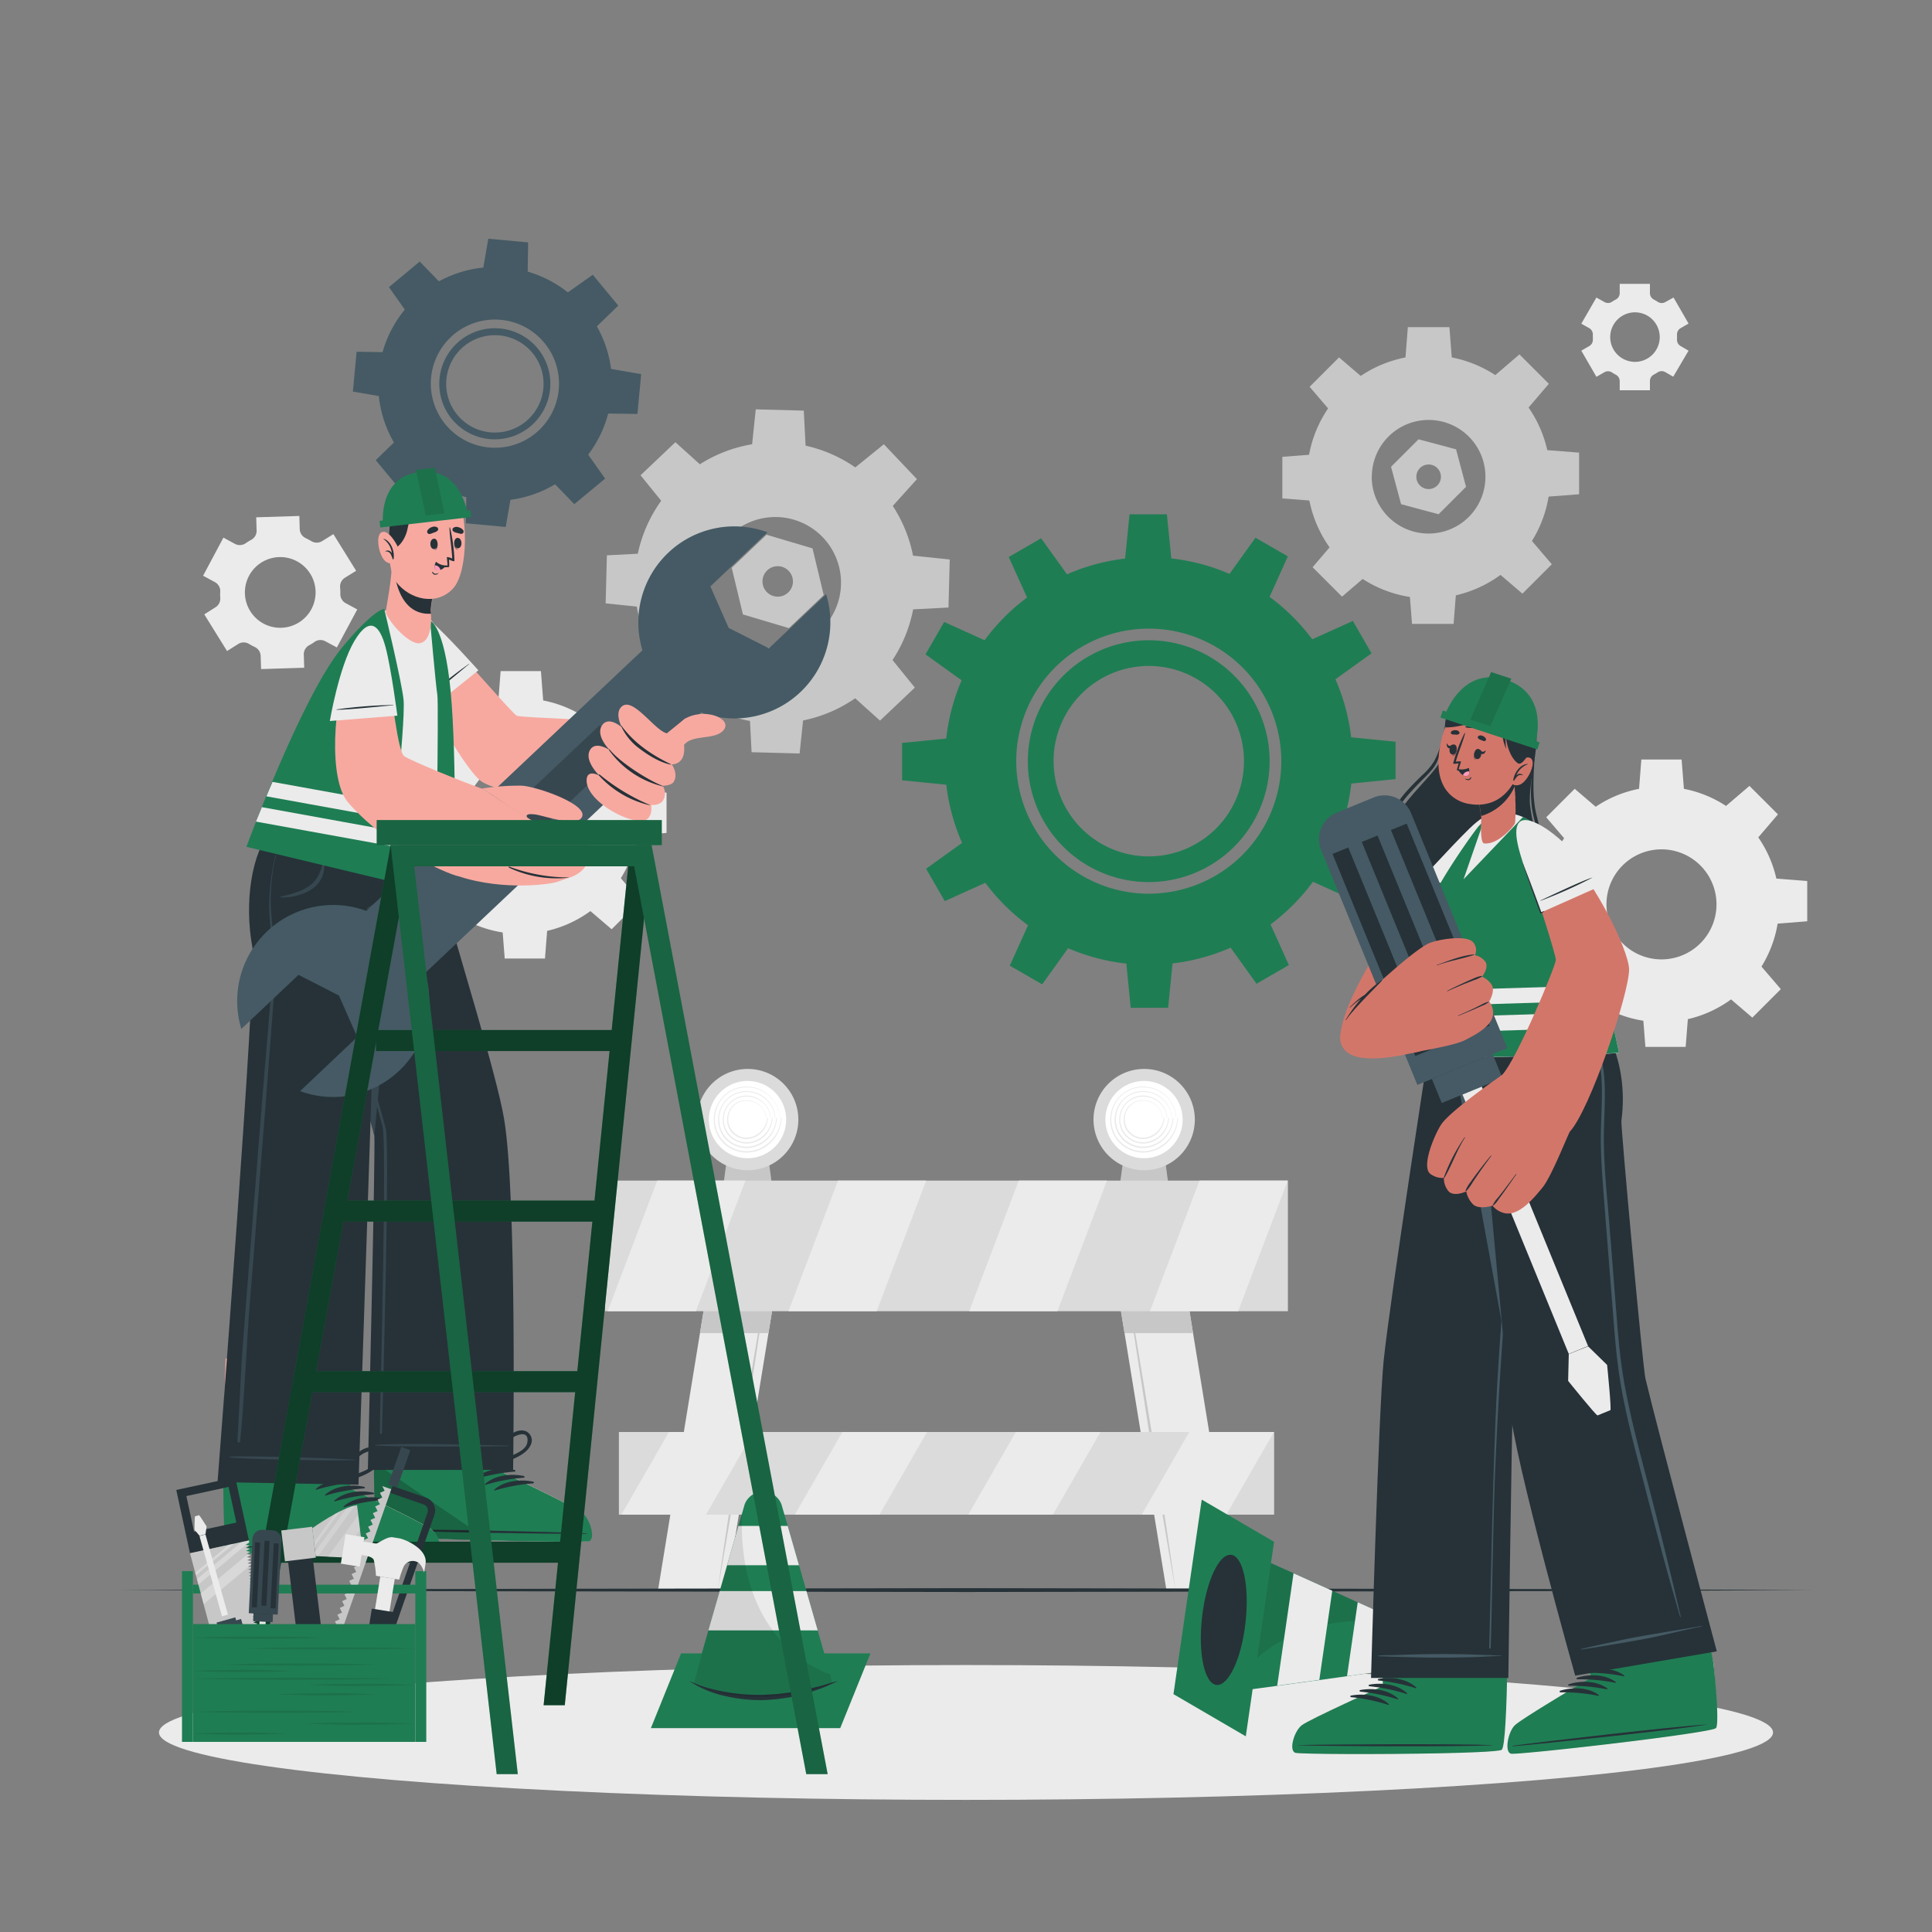 <svg xmlns="http://www.w3.org/2000/svg" viewBox="0 0 500 500"><rect x="0" y="0" width="500" height="500" fill="#808080" stroke="none"/><g id="freepik--background-complete--inject-63"><path d="M61.67,166.65a2.65,2.65,0,0,1,2.78,0l.72.41.74.37a2.64,2.64,0,0,1,1.55,2.3l.11,3.43,11.16-.35-.11-3.42A2.65,2.65,0,0,1,80,167c.48-.27,1-.56,1.41-.88a2.64,2.64,0,0,1,2.77-.17l3,1.61,5.28-9.84-3-1.62a2.65,2.65,0,0,1-1.38-2.41,15.35,15.35,0,0,0-.06-1.66,2.68,2.68,0,0,1,1.23-2.5l2.92-1.81-5.89-9.49-2.93,1.82a2.68,2.68,0,0,1-2.77,0c-.24-.14-.47-.28-.72-.41l-.73-.37a2.67,2.67,0,0,1-1.56-2.31l-.1-3.43-11.16.35.1,3.41a2.63,2.63,0,0,1-1.39,2.41,14.65,14.65,0,0,0-1.42.88,2.68,2.68,0,0,1-2.78.18l-3-1.62L52.56,149l3,1.62A2.66,2.66,0,0,1,57,153a13.37,13.37,0,0,0,0,1.67,2.64,2.64,0,0,1-1.23,2.49L52.87,159l5.89,9.49ZM64.46,149a9.15,9.15,0,1,1,3.75,12.39A9.16,9.16,0,0,1,64.46,149Z" style="fill:#ebebeb"></path><path d="M411.32,84.94a1.89,1.89,0,0,1,.91,1.73c0,.19,0,.38,0,.58s0,.38,0,.58a1.87,1.87,0,0,1-.91,1.72l-2.08,1.2,3.91,6.77,2.08-1.2a1.87,1.87,0,0,1,1.95.07,10.23,10.23,0,0,0,1,.59,1.87,1.87,0,0,1,1,1.65V101H427v-2.4a1.87,1.87,0,0,1,1-1.65,10.23,10.23,0,0,0,1-.59,1.87,1.87,0,0,1,1.95-.07l2.08,1.2L437,90.75l-2.09-1.21a1.84,1.84,0,0,1-.9-1.72c0-.19,0-.38,0-.57s0-.39,0-.58a1.87,1.87,0,0,1,.91-1.73l2.08-1.2L433.11,77,431,78.17a1.87,1.87,0,0,1-2-.07c-.33-.21-.67-.41-1-.59a1.86,1.86,0,0,1-1-1.65V73.47h-7.82v2.39a1.86,1.86,0,0,1-1,1.65c-.35.18-.69.38-1,.59a1.87,1.87,0,0,1-1.95.07L413.15,77l-3.91,6.77Zm11.81-4.11a6.41,6.41,0,1,1-6.41,6.42A6.42,6.42,0,0,1,423.13,80.83Z" style="fill:#ebebeb"></path><path d="M399.52,234.06A30.47,30.47,0,1,0,430,203.59,30.47,30.47,0,0,0,399.52,234.06Zm16.23,0A14.24,14.24,0,1,1,430,248.29,14.24,14.24,0,0,1,415.75,234.06Z" style="fill:#ebebeb"></path><polygon points="424.13 204.85 435.85 204.85 435.2 196.56 424.78 196.56 424.13 204.85" style="fill:#ebebeb"></polygon><polygon points="446.43 208.8 454.72 217.09 460.13 210.76 452.75 203.39 446.43 208.8" style="fill:#ebebeb"></polygon><polygon points="459.41 227.36 459.41 239.08 467.71 238.43 467.71 228.01 459.41 227.36" style="fill:#ebebeb"></polygon><polygon points="455.46 249.67 447.18 257.95 453.5 263.36 460.87 255.99 455.46 249.67" style="fill:#ebebeb"></polygon><polygon points="436.9 262.65 425.18 262.65 425.83 270.94 436.25 270.94 436.9 262.65" style="fill:#ebebeb"></polygon><polygon points="414.6 258.7 406.31 250.41 400.9 256.74 408.27 264.11 414.6 258.7" style="fill:#ebebeb"></polygon><polygon points="401.62 240.14 401.62 228.42 393.32 229.06 393.32 239.49 401.62 240.14" style="fill:#ebebeb"></polygon><polygon points="405.56 217.83 413.85 209.55 407.53 204.14 400.16 211.51 405.56 217.83" style="fill:#ebebeb"></polygon><path d="M104.3,211.19a30.48,30.48,0,1,0,30.48-30.47A30.48,30.48,0,0,0,104.3,211.19Zm16.24,0a14.24,14.24,0,1,1,14.24,14.22A14.25,14.25,0,0,1,120.54,211.19Z" style="fill:#ebebeb"></path><polygon points="128.92 181.98 140.63 181.98 139.99 173.68 129.56 173.68 128.92 181.98" style="fill:#ebebeb"></polygon><polygon points="151.22 185.93 159.51 194.21 164.91 187.89 157.54 180.52 151.22 185.93" style="fill:#ebebeb"></polygon><polygon points="164.2 204.49 164.2 216.21 172.5 215.56 172.5 205.14 164.2 204.49" style="fill:#ebebeb"></polygon><polygon points="160.25 226.79 151.97 235.08 158.29 240.49 165.66 233.12 160.25 226.79" style="fill:#ebebeb"></polygon><polygon points="141.69 239.77 129.97 239.77 130.62 248.07 141.04 248.07 141.69 239.77" style="fill:#ebebeb"></polygon><polygon points="119.39 235.82 111.1 227.54 105.69 233.86 113.06 241.23 119.39 235.82" style="fill:#ebebeb"></polygon><polygon points="106.41 217.26 106.41 205.54 98.11 206.19 98.11 216.61 106.41 217.26" style="fill:#ebebeb"></polygon><polygon points="110.36 194.96 118.64 186.67 112.32 181.26 104.95 188.63 110.36 194.96" style="fill:#ebebeb"></polygon><polygon points="201.18 330.93 200.07 337.72 198.88 345.01 188.04 411.51 170.3 411.51 181.15 345.01 182.34 337.72 183.44 330.93 201.18 330.93" style="fill:#ebebeb"></polygon><path d="M198.61,330.93c-.94,6.74-1.94,13.46-3,20.19l-3.12,20.15-3.28,20.14-1.69,10-1.76,10.05,1.44-10.1,1.51-10.08,3.13-20.16L195.16,351C196.28,344.33,197.41,337.63,198.61,330.93Z" style="fill:#c7c7c7"></path><polygon points="200.07 337.72 198.88 345.01 181.15 345.01 182.34 337.72 200.07 337.72" style="fill:#c7c7c7"></polygon><polygon points="288.74 330.93 289.84 337.72 291.03 345.01 301.87 411.51 319.61 411.51 308.76 345.01 307.58 337.72 306.47 330.93 288.74 330.93" style="fill:#ebebeb"></polygon><path d="M291.36,330.93c.93,6.74,1.94,13.46,3,20.19l3.12,20.15,3.28,20.14,1.69,10,1.76,10.05-1.44-10.1-1.51-10.08-3.13-20.16L294.81,351C293.69,344.33,292.56,337.63,291.36,330.93Z" style="fill:#c7c7c7"></path><polygon points="289.84 337.72 307.58 337.72 308.76 345.01 291.03 345.01 289.84 337.72" style="fill:#c7c7c7"></polygon><polygon points="200.53 312.23 186.47 312.23 188.22 299.12 198.78 299.12 200.53 312.23" style="fill:#c7c7c7"></polygon><path d="M206.61,289.75a13.11,13.11,0,1,1-13.11-13.11A13.1,13.1,0,0,1,206.61,289.75Z" style="fill:#dbdbdb"></path><path d="M203.46,289.75a10,10,0,1,1-10-10A10,10,0,0,1,203.46,289.75Z" style="fill:#fff"></path><path d="M201.83,289.17a8.64,8.64,0,0,0-3.26-6.11,8.78,8.78,0,0,0-6.7-1.76,8.45,8.45,0,0,0-5.76,3.75,8.81,8.81,0,0,0-1.05,7.18,8.28,8.28,0,0,0,3.89,4.93,8.72,8.72,0,0,0,6.1.94,9,9,0,0,0,5.12-3.14,9.39,9.39,0,0,0,2.1-5.55c0-.09,0-.17-.07-.18s-.09.08-.1.18a8.59,8.59,0,0,1-.47,2.4,9.56,9.56,0,0,1-1.1,2.16,9.88,9.88,0,0,1-1.63,1.79,10.64,10.64,0,0,1-2.07,1.34,8.31,8.31,0,0,1-6.8.16,8.15,8.15,0,0,1-4.61-5.06,8.45,8.45,0,0,1,.87-7,8.06,8.06,0,0,1,5.61-3.69,8.64,8.64,0,0,1,8.25,3.29,8.42,8.42,0,0,1,1.11,2.07,10,10,0,0,1,.53,2.31s0,0,0,0S201.83,289.2,201.83,289.17Z" style="fill:#ebebeb"></path><path d="M200.66,289.18a7.46,7.46,0,0,0-2.82-5.22,7.67,7.67,0,0,0-5.73-1.52,7.24,7.24,0,0,0-5,3.18,7.62,7.62,0,0,0-1,6.22,7.13,7.13,0,0,0,3.38,4.31,7.52,7.52,0,0,0,5.32.8,7.86,7.86,0,0,0,4.43-2.75,8.32,8.32,0,0,0,1.82-4.81c0-.08,0-.15-.08-.16s-.09.07-.1.15a7.91,7.91,0,0,1-4.55,6.64,7.14,7.14,0,0,1-5.88.17,7,7,0,0,1-4-4.39,7.3,7.3,0,0,1,.8-6,6.93,6.93,0,0,1,4.83-3.11,7.5,7.5,0,0,1,7,2.79,8.18,8.18,0,0,1,1,1.76,9.52,9.52,0,0,1,.47,2s0,0,0,0S200.67,289.2,200.66,289.18Z" style="fill:#ebebeb"></path><path d="M199.49,289.19a6.25,6.25,0,0,0-2.39-4.32,6.49,6.49,0,0,0-4.74-1.29,6.07,6.07,0,0,0-4.21,2.61,6.49,6.49,0,0,0-.89,5.27,5.93,5.93,0,0,0,2.87,3.68,6.39,6.39,0,0,0,4.54.66,6.69,6.69,0,0,0,3.74-2.36,7.18,7.18,0,0,0,1.53-4.07.12.12,0,0,0-.08-.14s-.09.06-.09.13a6.8,6.8,0,0,1-3.84,5.59,6,6,0,0,1-5,.18,5.88,5.88,0,0,1-3.36-3.73,6.09,6.09,0,0,1,.72-5,5.74,5.74,0,0,1,4.06-2.54,7,7,0,0,1,3.21.38,6.14,6.14,0,0,1,2.61,1.92,6.93,6.93,0,0,1,.82,1.45,7.39,7.39,0,0,1,.42,1.65s0,0,0,0S199.5,289.21,199.49,289.19Z" style="fill:#ebebeb"></path><path d="M198.33,289.2a5.18,5.18,0,0,0-2-3.43,5.35,5.35,0,0,0-3.77-1,4.89,4.89,0,0,0-3.44,2,5.3,5.3,0,0,0-.8,4.3,4.84,4.84,0,0,0,2.35,3.06,5.17,5.17,0,0,0,3.76.52,5.44,5.44,0,0,0,3.05-2,5.94,5.94,0,0,0,1.26-3.33.1.1,0,0,0-.08-.11s-.09,0-.1.11a5.65,5.65,0,0,1-3.11,4.53,4.86,4.86,0,0,1-4.05.19,4.71,4.71,0,0,1-2.73-3.06,4.9,4.9,0,0,1,.64-4.08,4.59,4.59,0,0,1,3.28-2,5.91,5.91,0,0,1,2.53.32,5,5,0,0,1,2.08,1.49,5.46,5.46,0,0,1,.68,1.14,7.64,7.64,0,0,1,.37,1.31,0,0,0,0,0,0,0S198.33,289.21,198.33,289.2Z" style="fill:#ebebeb"></path><polygon points="303.14 312.23 289.08 312.23 290.83 299.12 301.39 299.12 303.14 312.23" style="fill:#c7c7c7"></polygon><path d="M309.22,289.75a13.11,13.11,0,1,1-13.11-13.11A13.1,13.1,0,0,1,309.22,289.75Z" style="fill:#dbdbdb"></path><path d="M306.07,289.75a10,10,0,1,1-10-10A10,10,0,0,1,306.07,289.75Z" style="fill:#fff"></path><path d="M304.44,289.17a8.64,8.64,0,0,0-3.26-6.11,8.78,8.78,0,0,0-6.7-1.76,8.45,8.45,0,0,0-5.76,3.75,8.81,8.81,0,0,0-1.05,7.18,8.28,8.28,0,0,0,3.89,4.93,8.72,8.72,0,0,0,6.1.94,9,9,0,0,0,5.12-3.14,9.39,9.39,0,0,0,2.1-5.55c0-.09,0-.17-.07-.18s-.09.08-.1.18a8.59,8.59,0,0,1-.47,2.4,9.16,9.16,0,0,1-1.1,2.16,9.88,9.88,0,0,1-1.63,1.79,10.64,10.64,0,0,1-2.07,1.34,8.31,8.31,0,0,1-6.8.16A8.15,8.15,0,0,1,288,292.2a8.45,8.45,0,0,1,.87-7,8.06,8.06,0,0,1,5.61-3.69,8.64,8.64,0,0,1,8.25,3.29,8.42,8.42,0,0,1,1.11,2.07,10,10,0,0,1,.53,2.31s0,0,0,0S304.44,289.2,304.44,289.17Z" style="fill:#ebebeb"></path><path d="M303.27,289.18a7.46,7.46,0,0,0-2.82-5.22,7.67,7.67,0,0,0-5.73-1.52,7.24,7.24,0,0,0-5,3.18,7.62,7.62,0,0,0-1,6.22,7.13,7.13,0,0,0,3.38,4.31,7.52,7.52,0,0,0,5.32.8,7.86,7.86,0,0,0,4.43-2.75,8.32,8.32,0,0,0,1.82-4.81c0-.08,0-.15-.08-.16s-.09.07-.1.15A7.91,7.91,0,0,1,299,296a7.14,7.14,0,0,1-5.88.17,7,7,0,0,1-4-4.39,7.3,7.3,0,0,1,.8-6,6.93,6.93,0,0,1,4.83-3.11,7.5,7.5,0,0,1,7,2.79,8.18,8.18,0,0,1,1,1.76,9.52,9.52,0,0,1,.47,2s0,0,0,0S303.28,289.2,303.27,289.18Z" style="fill:#ebebeb"></path><path d="M302.1,289.19a6.25,6.25,0,0,0-2.39-4.32,6.49,6.49,0,0,0-4.74-1.29,6.07,6.07,0,0,0-4.21,2.61,6.49,6.49,0,0,0-.89,5.27,5.93,5.93,0,0,0,2.87,3.68,6.39,6.39,0,0,0,4.54.66,6.69,6.69,0,0,0,3.74-2.36,7.18,7.18,0,0,0,1.53-4.07.12.12,0,0,0-.08-.14s-.09.06-.09.13a6.78,6.78,0,0,1-3.84,5.59,6,6,0,0,1-5,.18,5.88,5.88,0,0,1-3.36-3.73,6.09,6.09,0,0,1,.72-5,5.74,5.74,0,0,1,4.06-2.54,7,7,0,0,1,3.21.38,6.14,6.14,0,0,1,2.61,1.92,6.93,6.93,0,0,1,.82,1.45,7.39,7.39,0,0,1,.42,1.65s0,0,0,0S302.11,289.21,302.1,289.19Z" style="fill:#ebebeb"></path><path d="M300.94,289.2a5.18,5.18,0,0,0-2-3.43,5.35,5.35,0,0,0-3.77-1,4.89,4.89,0,0,0-3.44,2,5.3,5.3,0,0,0-.8,4.3,4.84,4.84,0,0,0,2.35,3.06,5.17,5.17,0,0,0,3.76.52,5.5,5.5,0,0,0,3.06-2,6,6,0,0,0,1.25-3.33.1.1,0,0,0-.08-.11c-.05,0-.09,0-.1.11a5.65,5.65,0,0,1-3.11,4.53,4.86,4.86,0,0,1-4.05.19,4.71,4.71,0,0,1-2.73-3.06,4.9,4.9,0,0,1,.64-4.08,4.59,4.59,0,0,1,3.28-2,5.91,5.91,0,0,1,2.53.32,5,5,0,0,1,2.08,1.49,5.46,5.46,0,0,1,.68,1.14,7.64,7.64,0,0,1,.37,1.31,0,0,0,0,0,0,0S300.94,289.21,300.94,289.2Z" style="fill:#ebebeb"></path><rect x="156.59" y="305.54" width="176.72" height="33.8" style="fill:#dbdbdb"></rect><polygon points="192.92 305.54 180.09 339.35 157.27 339.35 170.09 305.54 192.92 305.54" style="fill:#ebebeb"></polygon><polygon points="239.7 305.54 226.88 339.35 204.04 339.35 216.87 305.54 239.7 305.54" style="fill:#ebebeb"></polygon><polygon points="286.48 305.54 273.65 339.35 250.83 339.35 263.65 305.54 286.48 305.54" style="fill:#ebebeb"></polygon><polygon points="333.26 305.54 320.43 339.35 297.6 339.35 310.43 305.54 333.26 305.54" style="fill:#ebebeb"></polygon><rect x="160.17" y="370.6" width="169.57" height="21.39" style="fill:#dbdbdb"></rect><polygon points="195.02 370.6 182.72 391.99 160.82 391.99 173.13 370.6 195.02 370.6" style="fill:#ebebeb"></polygon><polygon points="239.91 370.6 227.61 391.99 205.7 391.99 218.01 370.6 239.91 370.6" style="fill:#ebebeb"></polygon><polygon points="284.8 370.6 272.49 391.99 250.59 391.99 262.9 370.6 284.8 370.6" style="fill:#ebebeb"></polygon><polygon points="329.69 370.6 317.38 391.99 295.47 391.99 307.78 370.6 329.69 370.6" style="fill:#ebebeb"></polygon></g><g id="freepik--Shadow--inject-63"><ellipse cx="250" cy="448.36" rx="208.86" ry="17.45" style="fill:#ebebeb"></ellipse></g><g id="freepik--Floor--inject-63"><polygon points="30.64 411.51 85.48 411.27 140.32 411.18 250 411.01 359.68 411.18 414.52 411.27 469.36 411.51 414.52 411.76 359.68 411.84 250 412.01 140.32 411.84 85.48 411.75 30.64 411.51" style="fill:#263238"></polygon></g><g id="freepik--Gears--inject-63"><path d="M338.26,123.39a31.47,31.47,0,1,0,31.47-31.46A31.47,31.47,0,0,0,338.26,123.39Zm16.77,0a14.7,14.7,0,1,1,14.7,14.69A14.7,14.7,0,0,1,355,123.39Z" style="fill:#c7c7c7"></path><polygon points="363.68 93.23 375.77 93.23 375.11 84.67 364.35 84.67 363.68 93.23" style="fill:#c7c7c7"></polygon><polygon points="386.7 97.31 395.26 105.86 400.84 99.33 393.23 91.72 386.7 97.31" style="fill:#c7c7c7"></polygon><polygon points="400.11 116.47 400.11 128.57 408.67 127.91 408.67 117.14 400.11 116.47" style="fill:#c7c7c7"></polygon><polygon points="396.03 139.5 387.48 148.06 394 153.64 401.61 146.03 396.03 139.5" style="fill:#c7c7c7"></polygon><polygon points="376.86 152.91 364.76 152.91 365.43 161.47 376.19 161.47 376.86 152.91" style="fill:#c7c7c7"></polygon><polygon points="353.83 148.83 345.28 140.27 339.7 146.8 347.31 154.41 353.83 148.83" style="fill:#c7c7c7"></polygon><polygon points="340.43 129.66 340.43 117.56 331.87 118.23 331.87 128.99 340.43 129.66" style="fill:#c7c7c7"></polygon><polygon points="344.51 106.63 353.06 98.08 346.54 92.49 338.93 100.1 344.51 106.63" style="fill:#c7c7c7"></polygon><path d="M376.83,116.29l-9.71-2.6L360,120.8l2.6,9.69,9.7,2.6,7.11-7.1Zm-7.1,10.28a3.18,3.18,0,1,1,3.18-3.18A3.18,3.18,0,0,1,369.73,126.57Z" style="fill:#c7c7c7"></path><path d="M266,197a31.29,31.29,0,1,0,31.28-31.3A31.33,31.33,0,0,0,266,197Zm6.66,0a24.64,24.64,0,1,1,24.62,24.63A24.62,24.62,0,0,1,272.68,197ZM266,197a31.29,31.29,0,1,0,31.28-31.3A31.33,31.33,0,0,0,266,197Zm6.66,0a24.64,24.64,0,1,1,24.62,24.63A24.62,24.62,0,0,1,272.68,197Zm-28.12,0A52.75,52.75,0,1,0,297.3,144.2,52.74,52.74,0,0,0,244.56,197ZM263,197a34.3,34.3,0,1,1,34.28,34.29A34.34,34.34,0,0,1,263,197Zm3,0a31.29,31.29,0,1,0,31.28-31.3A31.33,31.33,0,0,0,266,197Zm6.66,0a24.64,24.64,0,1,1,24.62,24.63A24.62,24.62,0,0,1,272.68,197Z" style="fill:#1F7D53"></path><polygon points="291.12 145.15 303.2 145.15 301.99 133.1 292.32 133.1 291.12 145.15" style="fill:#1F7D53"></polygon><polygon points="317.85 149 328.31 155.03 333.29 143.99 324.92 139.16 317.85 149" style="fill:#1F7D53"></polygon><polygon points="339.07 165.69 345.11 176.15 354.95 169.08 350.12 160.7 339.07 165.69" style="fill:#1F7D53"></polygon><polygon points="349.11 190.76 349.11 202.84 361.17 201.63 361.17 191.96 349.11 190.76" style="fill:#1F7D53"></polygon><polygon points="345.27 217.49 339.23 227.95 350.27 232.93 355.11 224.56 345.27 217.49" style="fill:#1F7D53"></polygon><polygon points="328.58 238.71 318.12 244.75 325.19 254.59 333.56 249.76 328.58 238.71" style="fill:#1F7D53"></polygon><polygon points="303.51 248.75 291.43 248.75 292.63 260.81 302.31 260.81 303.51 248.75" style="fill:#1F7D53"></polygon><polygon points="276.78 244.91 266.32 238.87 261.33 249.91 269.71 254.75 276.78 244.91" style="fill:#1F7D53"></polygon><polygon points="255.55 228.22 249.51 217.76 239.67 224.83 244.51 233.2 255.55 228.22" style="fill:#1F7D53"></polygon><polygon points="245.51 203.15 245.51 191.07 233.46 192.27 233.46 201.94 245.51 203.15" style="fill:#1F7D53"></polygon><polygon points="249.36 176.42 255.4 165.96 244.35 160.97 239.52 169.35 249.36 176.42" style="fill:#1F7D53"></polygon><polygon points="266.05 155.19 276.51 149.15 269.44 139.31 261.06 144.15 266.05 155.19" style="fill:#1F7D53"></polygon><path d="M126.75,113.64a14.36,14.36,0,1,0-13-15.63A14.35,14.35,0,0,0,126.75,113.64ZM115.53,98.18a12.6,12.6,0,1,1,11.37,13.71A12.59,12.59,0,0,1,115.53,98.18Zm11.22,15.46a14.36,14.36,0,1,0-13-15.63A14.35,14.35,0,0,0,126.75,113.64ZM115.53,98.18a12.6,12.6,0,1,1,11.37,13.71A12.59,12.59,0,0,1,115.53,98.18Zm11.22,15.46a14.36,14.36,0,1,0-13-15.63A14.35,14.35,0,0,0,126.75,113.64ZM115.53,98.18a12.6,12.6,0,1,1,11.37,13.71A12.59,12.59,0,0,1,115.53,98.18Zm9.74,31.3A30.26,30.26,0,1,0,98,96.55,30.28,30.28,0,0,0,125.27,129.48ZM111.56,97.81a16.59,16.59,0,1,1,15,18A16.61,16.61,0,0,1,111.56,97.81Zm2.23.2a14.35,14.35,0,1,0,15.61-13A14.34,14.34,0,0,0,113.79,98Zm1.74.17a12.6,12.6,0,1,1,11.37,13.71A12.59,12.59,0,0,1,115.53,98.18Zm11.22,15.46a14.36,14.36,0,1,0-13-15.63A14.35,14.35,0,0,0,126.75,113.64ZM115.53,98.18a12.6,12.6,0,1,1,11.37,13.71A12.59,12.59,0,0,1,115.53,98.18Zm11.22,15.46a14.36,14.36,0,1,0-13-15.63A14.35,14.35,0,0,0,126.75,113.64ZM115.53,98.18a12.6,12.6,0,1,1,11.37,13.71A12.59,12.59,0,0,1,115.53,98.18Z" style="fill:#455a64"></path><polygon points="124.97 69.93 136.55 71 136.68 62.74 126.37 61.78 124.97 69.93" style="fill:#455a64"></polygon><polygon points="146.66 75.88 154.09 84.83 160.01 79.08 153.41 71.11 146.66 75.88" style="fill:#455a64"></polygon><polygon points="157.78 95.42 156.71 107.01 164.97 107.13 165.93 96.83 157.78 95.42" style="fill:#455a64"></polygon><polygon points="151.83 117.11 142.88 124.54 148.63 130.47 156.6 123.86 151.83 117.11" style="fill:#455a64"></polygon><polygon points="132.29 128.24 120.7 127.16 120.58 135.42 130.88 136.38 132.29 128.24" style="fill:#455a64"></polygon><polygon points="110.6 122.29 103.17 113.33 97.24 119.09 103.85 127.05 110.6 122.29" style="fill:#455a64"></polygon><polygon points="99.47 102.74 100.55 91.16 92.29 91.03 91.33 101.34 99.47 102.74" style="fill:#455a64"></polygon><polygon points="105.42 81.05 114.38 73.62 108.62 67.69 100.66 74.31 105.42 81.05" style="fill:#455a64"></polygon><path d="M164.29,149.87a36.35,36.35,0,1,0,37.29-35.38A36.35,36.35,0,0,0,164.29,149.87Zm19.37.51a17,17,0,1,1,16.52,17.42A17,17,0,0,1,183.66,150.38Z" style="fill:#c7c7c7"></path><polygon points="194.56 115.81 208.53 116.18 208.02 106.27 195.59 105.94 194.56 115.81" style="fill:#c7c7c7"></polygon><polygon points="221.03 121.22 230.65 131.37 237.3 124 228.74 114.97 221.03 121.22" style="fill:#c7c7c7"></polygon><polygon points="235.92 143.77 235.56 157.74 245.47 157.23 245.79 144.8 235.92 143.77" style="fill:#c7c7c7"></polygon><polygon points="230.51 170.24 220.37 179.86 227.74 186.5 236.76 177.95 230.51 170.24" style="fill:#c7c7c7"></polygon><polygon points="207.97 185.13 194 184.76 194.51 194.67 206.94 195 207.97 185.13" style="fill:#c7c7c7"></polygon><polygon points="181.5 179.72 171.88 169.58 165.23 176.95 173.79 185.97 181.5 179.72" style="fill:#c7c7c7"></polygon><polygon points="166.61 157.18 166.98 143.21 157.06 143.72 156.74 156.15 166.61 157.18" style="fill:#c7c7c7"></polygon><polygon points="172.02 130.71 182.16 121.09 174.79 114.44 165.77 123 172.02 130.71" style="fill:#c7c7c7"></polygon><path d="M210.28,141.92l-11.91-3.53-9,8.56,2.9,12.07,11.91,3.54,9-8.55Zm-9.12,12.49a3.94,3.94,0,1,1,4.05-3.84A3.93,3.93,0,0,1,201.16,154.41Z" style="fill:#c7c7c7"></path></g><g id="freepik--Cones--inject-63"><path d="M313.84,438.52l5.57-38.31,1.61.73,2.58,1.17,11.17,5.05,10,4.52,6.59,3,10,4.53,5.49,2.48a5.28,5.28,0,0,1-1.42,9.81l-2.32.32h0l-3.65.5-10.88,1.48-7.17,1-10.9,1.49-4.55.62Z" style="fill:#1F7D53"></path><path d="M321.3,401.28a23.78,23.78,0,0,1-2.05,4.14c-3.4,5.29-5.86,16.15-4,28.65a16,16,0,0,0,.82,3.95l2.33-.15s10.86-23.83,46.36-17.2l-3.36-1.52-10-4.52-6.59-3-10-4.52Z" style="opacity:0.1;mix-blend-mode:multiply"></path><polygon points="348.61 433.78 351.38 414.66 361.4 419.19 359.49 432.3 348.61 433.78" style="fill:#ebebeb"></polygon><polygon points="330.54 436.24 334.77 407.16 344.79 411.68 341.44 434.75 330.54 436.24" style="fill:#ebebeb"></polygon><path d="M216.12,437.56H178.83l.47-1.64.76-2.62L183.32,422l2.93-10.17,1.92-6.7,2.93-10.17,1.6-5.58a5.09,5.09,0,0,1,9.56,0l.62,2.16h0l1,3.41,2.92,10.17,1.92,6.7L211.63,422l1.22,4.26Z" style="fill:#1F7D53"></path><polygon points="217.45 447.24 168.45 447.24 176.26 427.89 176.26 427.89 225.27 427.89 225.27 427.89 217.45 447.24 217.45 447.24" style="fill:#1F7D53"></polygon><polygon points="206.78 405.08 188.17 405.08 191.1 394.91 203.86 394.91 206.78 405.08" style="fill:#ebebeb"></polygon><polygon points="211.63 421.95 183.32 421.95 186.25 411.78 208.71 411.78 211.63 421.95" style="fill:#ebebeb"></polygon><path d="M178.31,435a39.34,39.34,0,0,0,9.45,2.88,51,51,0,0,0,9.79.74c1.63-.11,3.28-.12,4.9-.37.82-.11,1.64-.16,2.45-.31s1.61-.3,2.43-.44c.4-.08.81-.14,1.21-.23l1.2-.3,2.41-.58c1.6-.43,3.17-1,4.8-1.39-1.51.71-3,1.43-4.58,2l-2.38.82-1.2.39c-.4.12-.81.21-1.22.32l-2.45.59c-.82.18-1.66.27-2.5.41a49.66,49.66,0,0,1-5,.46,40.42,40.42,0,0,1-10.05-1.08A27.42,27.42,0,0,1,178.31,435Z" style="fill:#263238"></path><path d="M179.59,435.61a23.36,23.36,0,0,1,4.23,1.38c5.52,2.5,16.2,3.34,27.87-.16a15.32,15.32,0,0,0,3.64-1.33l-.47-2.2s-24.22-7-22.82-41.8l-1,3.41-2.92,10.17-1.92,6.7L183.29,422Z" style="opacity:0.1;mix-blend-mode:multiply"></path><polygon points="303.69 438.44 311.01 388.1 329.73 399.02 322.41 449.36 303.69 438.44 303.69 438.44" style="fill:#1F7D53"></polygon><path d="M322.34,419.85c-1,9.31-4.42,16.56-7.52,16.21s-4.78-8.17-3.74-17.47,4.42-16.56,7.53-16.21S323.39,410.55,322.34,419.85Z" style="fill:#263238"></path></g><g id="freepik--character-2--inject-63"><path d="M335.36,453.55c1.73.57,51.24.43,53.13-.77.71-.44,1.11-7.66,1.35-16.39.05-1.88.09-3.82.12-5.81,0-2.34.07-4.71.08-7,.06-10.34-.08-19.45-.08-19.45H357.73v26.46l.17,5.81s-18.93,8.54-20.86,10.08S333.63,453,335.36,453.55Z" style="fill:#d3766a"></path><path d="M335.36,453.55c1.73.57,51.24.43,53.13-.77.71-.44,1.11-7.66,1.35-16.39.05-1.88.09-3.82.12-5.81,0-2.34.07-4.71.08-7h-32.3v7l.17,5.81s-18.93,8.54-20.86,10.08S333.63,453,335.36,453.55Z" style="fill:#fff"></path><path d="M335.21,453.62c1.13.37,22.22.45,37.57.13,3.55-.07,6.8-.17,9.42-.29,3.62-.16,6-.36,6.43-.61.88-.56,1.29-11.15,1.49-22.32H357.73l.17,5.84s-19,8.58-21,10.12S333.48,453,335.21,453.62Z" style="fill:#1F7D53"></path><path d="M335.92,451.63c8.34-.23,42-.37,50.29,0,.07,0,.07.05,0,.05-8.27.41-41.95.28-50.29,0C335.74,451.76,335.74,451.63,335.92,451.63Z" style="fill:#263238"></path><path d="M356.71,434.52c3.28-.62,7.3-.13,9.82,2.2.1.09,0,.23-.14.19a46.68,46.68,0,0,0-9.66-2A.21.21,0,0,1,356.71,434.52Z" style="fill:#263238"></path><path d="M354.35,436c3.28-.62,7.3-.13,9.81,2.21.1.09,0,.22-.14.19a46,46,0,0,0-9.66-2A.21.21,0,0,1,354.35,436Z" style="fill:#263238"></path><path d="M352,437.39c3.28-.62,7.3-.13,9.82,2.2.09.09,0,.23-.14.2a46.15,46.15,0,0,0-9.67-2A.21.21,0,0,1,352,437.39Z" style="fill:#263238"></path><path d="M349.61,438.82c3.29-.62,7.3-.13,9.82,2.21.1.09,0,.22-.14.19a46,46,0,0,0-9.66-2A.21.21,0,0,1,349.61,438.82Z" style="fill:#263238"></path><path d="M400.71,266.78S392,352.93,391.79,354c0,.14-.09,1.8-.17,4.51-.47,14.83-1.26,75.74-1.26,75.74H354.82s1.95-69.44,3.28-82.22c1.7-16.3,12.39-85.27,12.39-85.27Z" style="fill:#263238"></path><path d="M387.55,357.06q1.65-28,4.95-55.87c1.25-10.47,2.75-20.9,4.24-31.34,0-.09.16-.08.14,0-2.75,18.57-4.7,37.29-6.37,56s-2.85,37.39-3.62,56.12c-.43,10.61-.76,33.93-1.1,44.55a.2.2,0,0,1-.39,0C385.9,407.58,386.44,376,387.55,357.06Z" style="fill:#455a64"></path><path d="M356.69,428.48a27.7,27.7,0,0,1,2.89-.12c1.07,0,2.14-.05,3.2-.09q3.09-.12,6.18-.16,6.23-.11,12.45.09l3.42.12c1.22,0,2.44.15,3.66.15.09,0,.08.11,0,.11-2.09,0-4.2.18-6.29.25s-4.12.11-6.18.14c-4.14.06-8.3,0-12.45-.13l-3.42-.09-1.83-.08c-.54,0-1.08,0-1.62-.05A.07.07,0,1,1,356.69,428.48Z" style="fill:#455a64"></path><path d="M400.71,266.78S392,352.93,391.79,354c0,.14-.09,1.8-.17,4.51l-16.76-91.75Z" style="fill:#455a64"></path><path d="M391.21,453.77c1.79.38,51-5.21,52.73-6.6.65-.53.26-7.75-.47-16.44-.15-1.88-8-32.09-8-32.09l-33.17,3.54,9.43,32.05s-17.88,10.57-19.62,12.31S389.43,453.39,391.21,453.77Z" style="fill:#d3766a"></path><path d="M443.94,447.17c-1.74,1.39-50.94,7-52.73,6.6s-.82-5.5.92-7.23,19.62-12.31,19.62-12.31l-3.08-10.46,32.05-4.68c1.41,5.63,2.7,10.92,2.75,11.63C444.2,439.43,444.59,446.64,443.94,447.17Z" style="fill:#fff"></path><path d="M391.07,453.86c1.17.24,22.13-2,37.36-4,3.52-.46,6.74-.92,9.33-1.32,3.58-.56,6-1,6.33-1.31.65-.53.34-7.94-.62-16.49a33.53,33.53,0,0,0-1.32-5.86l-31.89,4.3,1.47,5s-18,10.62-19.74,12.37S389.29,453.47,391.07,453.86Z" style="fill:#1F7D53"></path><path d="M391.56,451.8c8.27-1.15,41.73-5,50-5.49.07,0,.07,0,0,.05-8.17,1.32-41.66,4.88-50,5.57C391.4,452,391.38,451.82,391.56,451.8Z" style="fill:#263238"></path><path d="M410.35,432.5c3.19-1,7.24-.93,10,1.11.11.08,0,.23-.11.21a45.63,45.63,0,0,0-9.82-.9A.22.22,0,0,1,410.35,432.5Z" style="fill:#263238"></path><path d="M408.15,434.19c3.2-1,7.24-.93,10,1.11.11.08,0,.23-.12.21a46.16,46.16,0,0,0-9.82-.91A.21.21,0,0,1,408.15,434.19Z" style="fill:#263238"></path><path d="M406,435.88c3.19-1,7.24-.93,10,1.11.1.08,0,.23-.12.21a46.28,46.28,0,0,0-9.82-.91A.21.21,0,0,1,406,435.88Z" style="fill:#263238"></path><path d="M403.76,437.56c3.2-1,7.24-.93,10,1.11.11.08,0,.23-.11.21a45.66,45.66,0,0,0-9.83-.9A.22.22,0,0,1,403.76,437.56Z" style="fill:#263238"></path><path d="M370.06,266.3s1.55,9.25,6.59,15.57c1.2,1.51,4.9,2.93,6.81,4.32,0,0,6.34,67.7,7.2,77.67,1.19,13.67,17,69.79,17,69.79l36.65-6.28S429,370,425.85,356.83c-.72-3-6.42-65.43-6.24-66.76,2.14-15.92-5.46-25.81-5.46-25.81Z" style="fill:#263238"></path><path d="M399.27,267.74a11.77,11.77,0,0,0,4.35,6.24,14.71,14.71,0,0,0,7.89,2.71c.48,0,.52.76,0,.76-5.8,0-11.65-3.67-12.5-9.67C399,267.64,399.23,267.61,399.27,267.74Z" style="fill:#455a64"></path><path d="M376,281.61a32.3,32.3,0,0,1,6,3.17c2,1.23,3.83,2.68,5.75,4,.07,0,0,.17-.07.12-2-1.16-4.11-2.16-6.1-3.36a37.16,37.16,0,0,1-5.65-3.79C375.8,281.71,375.87,281.58,376,281.61Z" style="fill:#455a64"></path><path d="M375.14,269.53c.31,1.32.7,2.64,1.05,4s.58,2.5,1,3.72a6.35,6.35,0,0,0,1.89,3.07c.51.43,1.07.81,1.61,1.21.29.21.61.41.91.62-.05-.17-.09-.35-.13-.53l-.33-1.51q-.36-1.68-.69-3.36c-.44-2.21-.86-4.44-1.42-6.62a.07.07,0,1,1,.13,0c.66,2.15,1.37,4.28,1.95,6.46.28,1.07,1.37,6.35,1.43,6.72s.1.78.13,1.17a4.76,4.76,0,0,1,.06,1.19.1.1,0,0,1-.18,0h0a5,5,0,0,1-.39-1.14c-.11-.37-.22-.76-.3-1.14,0-.14-.06-.28-.08-.42-.54-.3-1.05-.69-1.56-1s-1.1-.7-1.62-1.1a6,6,0,0,1-2-2.9,21.22,21.22,0,0,1-.8-3.8c-.24-1.5-.44-3-.72-4.51C375,269.48,375.12,269.44,375.14,269.53Z" style="fill:#455a64"></path><path d="M409.23,426.76c.89-.3,10-2.24,12-2.66,4.06-.85,18.05-3.08,19.25-3.31.09,0,.11.09,0,.11-2.05.38-8.1,1.81-12.17,2.72s-18.51,3.25-19.05,3.28C409.16,426.91,409.14,426.79,409.23,426.76Z" style="fill:#455a64"></path><path d="M427.51,387.87c-2.58-10-5.39-20-7.19-30.2-.9-5.12-1.41-10.29-1.82-15.47s-.82-10.4-1.22-15.6S416.46,316.18,416,311s-.89-10.53-.93-15.81c-.08-8.57,1.48-17.87-2.2-25.94a20.76,20.76,0,0,0-1.47-2.65.16.16,0,0,0-.27.17c4.53,7.83,3.35,17.27,3.18,25.92-.11,5.12.24,10.22.63,15.32s.81,10.43,1.22,15.64.83,10.42,1.24,15.63.78,10.26,1.49,15.36c1.38,10.07,4.14,19.91,6.69,29.74,2.63,10.11,5.23,20.25,8.15,30.27.37,1.26.72,2.52,1.07,3.77a.09.09,0,0,0,.17-.05Q431.41,403.07,427.51,387.87Z" style="fill:#455a64"></path><path d="M376,181.76c2.7-2.91,7.25-3.53,11.64-2.58s9.61,3.19,10,10.22c.3,5.71-1.65,11.23-1.73,17.6s7.17,22-5,29.32c-10.95,6.55-32.81-.18-33.25-14.19-.35-11.1,13.59-21,15.12-25.39S373,185,376,181.76Z" style="fill:#263238"></path><path d="M373.91,188a23.7,23.7,0,0,1-2.1,9.34,9,9,0,0,1-1.4,2.07c-.55.63-1.12,1.22-1.7,1.81-1.16,1.16-2.31,2.31-3.39,3.51a32,32,0,0,0-5.44,7.86,24,24,0,0,0-2.27,9.13,20.64,20.64,0,0,1,.23-4.77,23,23,0,0,1,1.36-4.63,28.64,28.64,0,0,1,5.38-8.15c1.11-1.22,2.29-2.38,3.46-3.53a16.2,16.2,0,0,0,3.1-3.62,19.81,19.81,0,0,0,1.74-4.38A36.2,36.2,0,0,0,373.91,188Z" style="fill:#263238"></path><path d="M397.23,194.19c-.14,3.23-.41,6.46-.37,9.67a36.37,36.37,0,0,0,.34,4.79c.22,1.57.68,3.14,1.06,4.72s.72,3.2,1,4.82a26,26,0,0,1,.25,4.91,16.56,16.56,0,0,1-1,4.81,12,12,0,0,1-2.89,4,12.4,12.4,0,0,0,2.45-4.18,16.24,16.24,0,0,0,.74-4.69,39.68,39.68,0,0,0-1.4-9.51c-.36-1.59-.82-3.16-1-4.82a30.81,30.81,0,0,1-.18-4.89A74.19,74.19,0,0,1,397.23,194.19Z" style="fill:#263238"></path><path d="M387,215.54c-1.32,5.4-17,56-20.1,56.68-9.14,2.06-20.12,3.57-20-3.93.25-11.77,22.37-42.74,33-53C386.85,208.47,388.25,210.21,387,215.54Z" style="fill:#d3766a"></path><path d="M366,229.57l16.28,3.88s4.67-15.79,5.43-19.87-2.44-4-7.36.79S366,229.57,366,229.57Z" style="fill:#ebebeb"></path><path d="M368.54,227.71c-.11,0-.16,0-.05.08a117.4,117.4,0,0,0,14.43,2.88s0,0,0-.06C380.63,229.84,369.78,228,368.54,227.71Z" style="fill:#263238"></path><path d="M371.46,248.79l-3,25s40.52-.36,50.56-1.31c0,0-9.3-46.27-20.39-57.76-5.55-5.74-11.89-5.15-15.84-.95-1,1.06-12.83,17.5-14,23.7C367.8,242.89,371.46,248.79,371.46,248.79Z" style="fill:#ebebeb"></path><path d="M368.43,273.73l3-24.94s-3.66-5.9-2.67-11.37c1.14-6.2,13-22.64,14-23.7a10.27,10.27,0,0,1,1.19-1.1l-5.18,14.93,15.39-16.11a12.7,12.7,0,0,1,4.43,3.24C409.69,226.16,419,272.43,419,272.43,409,273.38,368.43,273.73,368.43,273.73Z" style="fill:#1F7D53"></path><path d="M415.89,258.93l-45.84,1.41.48-4L414.9,255C415.25,256.36,415.58,257.67,415.89,258.93Z" style="fill:#ebebeb"></path><path d="M417.55,265.83l-48.35,1.49.49-4,46.93-1.44C417,263.33,417.28,264.65,417.55,265.83Z" style="fill:#ebebeb"></path><path d="M392.09,213c-.24.78-4.38,5.68-8,5.27-1.18-.14-.72-6.61-.72-6.61l-.07-.49-1-6.79,8.2-4.51,1.18-.59s.16,1.88.34,4.22q0,.15,0,.33c0,.13,0,.26,0,.38,0,.35.07.71.09,1.06s0,.54.05.82,0,.56,0,.85A43.83,43.83,0,0,1,392.09,213Z" style="fill:#d3766a"></path><path d="M392,203.52a13.75,13.75,0,0,1-8.68,7.67l-1-6.79,8.2-4.51,1.18-.59S391.8,201.18,392,203.52Z" style="fill:#263238"></path><path d="M372.71,193c-2.23,11.86,4.62,14.53,7.18,15,2.32.43,10.28,1.61,13.72-10s-1.37-16.35-6.63-17.62S374.93,181.16,372.71,193Z" style="fill:#d3766a"></path><path d="M375.86,190.06a5.78,5.78,0,0,0,.83.05,1.33,1.33,0,0,0,.86-.12.43.43,0,0,0,.14-.5,1.06,1.06,0,0,0-.95-.51,1.5,1.5,0,0,0-1.09.28A.45.45,0,0,0,375.86,190.06Z" style="fill:#263238"></path><path d="M384,191.79c-.27-.08-.51-.2-.77-.3a1.34,1.34,0,0,1-.73-.46.42.42,0,0,1,.08-.52,1.07,1.07,0,0,1,1.08-.07,1.56,1.56,0,0,1,.87.7A.46.46,0,0,1,384,191.79Z" style="fill:#263238"></path><path d="M381.66,194.53s.06.05,0,.08c-.18.8-.25,1.75.43,2.16,0,0,0,0,0,0C381.26,196.52,381.36,195.26,381.66,194.53Z" style="fill:#263238"></path><path d="M382.54,193.82c1.32.15.93,2.77-.29,2.64S381.44,193.7,382.54,193.82Z" style="fill:#263238"></path><path d="M383,194c.2.18.39.48.66.55s.6-.16.85-.39c0,0,0,0,0,0-.07.51-.34,1-.89,1s-.79-.51-.84-1C382.85,194.09,383,194,383,194Z" style="fill:#263238"></path><path d="M377,193.63s-.07,0-.07.07c-.09.81-.33,1.73-1.11,1.9,0,0,0,.05,0,.05C376.73,195.65,377,194.42,377,193.63Z" style="fill:#263238"></path><path d="M376.39,192.68c-1.3-.28-1.77,2.33-.57,2.59S377.47,192.92,376.39,192.68Z" style="fill:#263238"></path><path d="M375.81,192.75c-.23.1-.48.32-.73.29s-.45-.35-.58-.66c0,0,0,0-.05,0-.1.5,0,1,.43,1.23s.82-.2,1-.68C376,192.87,375.9,192.71,375.81,192.75Z" style="fill:#263238"></path><path d="M380.66,201.14c-.19.2-.38.47-.67.51a2.24,2.24,0,0,1-.89-.17s-.06,0,0,0a1.08,1.08,0,0,0,1.06.4.87.87,0,0,0,.62-.75S380.69,201.11,380.66,201.14Z" style="fill:#263238"></path><path d="M377.5,197.52s-.36,1.18-.46,1.76c0,.05.13.1.32.14,0,0,0,0,0,0a2.75,2.75,0,0,0,2.8-.58c.05-.05,0-.12-.07-.1a4.14,4.14,0,0,1-2.59.31c0-.16.69-2,.6-2a5.34,5.34,0,0,0-1.35.09c.69-2.49,1.77-4.85,2.41-7.34,0-.08-.1-.13-.14-.06a41.21,41.21,0,0,0-2.93,7.79C376,197.82,377.25,197.58,377.5,197.52Z" style="fill:#263238"></path><path d="M377.46,199.34a3.4,3.4,0,0,0,1.14,1.27,1.5,1.5,0,0,0,.89.22c.69-.05.82-.65.79-1.18a3.6,3.6,0,0,0-.15-.84A4.42,4.42,0,0,1,377.46,199.34Z" style="fill:#263238"></path><path d="M378.6,200.61a1.5,1.5,0,0,0,.89.22c.69-.05.82-.65.79-1.18A1.56,1.56,0,0,0,378.6,200.61Z" style="fill:#ff9bbc"></path><path d="M391.55,198.62s3-3.48,4.6-2.38-.9,6.34-3,6.88a2,2,0,0,1-2.61-1.36Z" style="fill:#d3766a"></path><path d="M395.4,197.72s0,.05,0,.06a5.18,5.18,0,0,0-3,2.94,1.14,1.14,0,0,1,1.71-.14s0,.09-.05.08a1.24,1.24,0,0,0-1.41.29,6,6,0,0,0-.77,1.05c-.08.12-.3,0-.24-.11l0,0C391.83,200.07,393.46,197.71,395.4,197.72Z" style="fill:#263238"></path><path d="M393.15,197.64c-1.28-.27-4.13-4.3-3.35-10.56,0,0-.32,5.67,0,6.55s-1.6-2.27-1-7.32a20.78,20.78,0,0,1-5.55,1.94c-2.47.32-3.92.09-4.06-.1s3.5-.8,4.61-1.75c0,0-6.74,2-9.69,1.84-.34,0,.25-7,5.17-9.31s11.61,1.9,13.26,4c0,0,2.21.65,4.18,4.33S394.53,197.92,393.15,197.64Z" style="fill:#263238"></path><path d="M373.93,185.1s4.37-12.93,15.93-9.13,7.4,16.81,7.4,16.81Z" style="fill:#1F7D53"></path><rect x="372.41" y="187.97" width="26.39" height="1.93" transform="translate(78.37 -111.06) rotate(18.21)" style="fill:#1F7D53"></rect><polygon points="385.71 187.96 380.5 186.24 385.91 173.93 391.13 175.65 385.71 187.96" style="fill:#1F7D53"></polygon><polygon points="385.71 187.96 380.5 186.24 385.91 173.93 391.13 175.65 385.71 187.96" style="opacity:0.1"></polygon><path d="M359.38,205.65h10.35a7.43,7.43,0,0,1,7.43,7.43v65.69a0,0,0,0,1,0,0H352a0,0,0,0,1,0,0V213.07A7.43,7.43,0,0,1,359.38,205.65Z" transform="translate(-64.6 156.27) rotate(-22.28)" style="fill:#455a64"></path><rect x="371.2" y="275.78" width="16.99" height="6.74" transform="translate(-77.48 164.76) rotate(-22.28)" style="fill:#455a64"></rect><rect x="392.03" y="279.57" width="5.39" height="72.54" transform="translate(-90.26 173.2) rotate(-22.28)" style="fill:#ebebeb"></rect><path d="M415.92,353.24s1.17,11.58.84,11.71l-1.66.68h0l-1.65.68c-.33.13-7.62-8.94-7.62-8.94l.17-6.94,5-2Z" style="fill:#ebebeb"></path><rect x="355.4" y="218.08" width="4.4" height="56.51" transform="translate(-66.69 153.94) rotate(-22.28)" style="fill:#263238"></rect><rect x="362.97" y="214.98" width="4.4" height="56.51" transform="translate(-64.95 156.58) rotate(-22.28)" style="fill:#263238"></rect><rect x="370.53" y="211.88" width="4.4" height="56.51" transform="translate(-63.22 159.23) rotate(-22.28)" style="fill:#263238"></rect><path d="M381.13,243.73a3.11,3.11,0,0,1,.58,3.48,4.55,4.55,0,0,1,2.65,1.62c1.11,1.53-.8,3.94-.8,3.94a5.65,5.65,0,0,1,2.53,2.16c.91,1.57-.68,4.27-.68,4.27a4.93,4.93,0,0,1,1,3.3c-.31,3.17-4.65,5.34-7.4,6.74s-11.87,2.82-13.58,3.27l-9.18-17.57s10.54-9.81,14-11C373.21,242.93,379.38,242.07,381.13,243.73Z" style="fill:#d3766a"></path><path d="M357.53,253.8c-3.15,2.41-12.58,11.72-10.37,16.46s9.81,4.25,20.34,1.83Z" style="fill:#d3766a"></path><path d="M381.44,247c-3.36.32-6.45,1.62-9.6,2.75-.07,0,0,.13,0,.11,3.12-1.16,6.43-1.68,9.59-2.71A.08.08,0,0,0,381.44,247Z" style="fill:#263238"></path><path d="M383.38,252.57a8.48,8.48,0,0,0-2.18.73c-.76.31-1.5.64-2.25,1-1.48.68-3,1.39-4.41,2.14-.06,0,0,.14,0,.11,1.49-.67,3-1.32,4.49-1.93l2.28-.89a11,11,0,0,0,2.11-.92A.12.12,0,0,0,383.38,252.57Z" style="fill:#263238"></path><path d="M385.35,259.23a6.27,6.27,0,0,0-1.93.76l-2,1c-1.35.62-2.7,1.25-4.07,1.83-.07,0,0,.14,0,.11,1.4-.58,2.8-1.15,4.19-1.74l2-.89a5.76,5.76,0,0,0,1.79-1S385.38,259.23,385.35,259.23Z" style="fill:#263238"></path><path d="M357.12,254a29,29,0,0,0-3.13,2.66l-.74.76-.32.21c-.44.29-.88.6-1.3.93a25.32,25.32,0,0,0-2.28,2.11c-.05.06,0,.14.08.08a21.79,21.79,0,0,1,2.43-2l.34-.23c-.41.46-.81.92-1.18,1.41a39.34,39.34,0,0,0-2.75,4,.06.06,0,0,0,.1.06c1.53-2.46,8.22-9.05,8.95-9.84S357.67,253.51,357.12,254Z" style="fill:#263238"></path><path d="M400.51,215.18c11.38,10.46,21.08,30.74,21.1,35.73,0,6.31-10.23,36.61-15.38,42-2,2.07-19.6-12.55-17.46-14.75,3.64-3.73,13.79-28,13.88-29.73.07-1.07-5.13-17.66-8.55-26.84C389.39,209,397.06,212,400.51,215.18Z" style="fill:#d3766a"></path><path d="M370.17,303.8a5.36,5.36,0,0,0,3.5,1.05,5.3,5.3,0,0,0,1.17,3.4c1.44,1.63,4.62.08,4.62.08a6.53,6.53,0,0,0,1.8,3.39c1.54,1.42,5,.31,5,.31a5.73,5.73,0,0,0,3.45,2c3.64.45,7.18-3.91,9.45-6.65s6.16-12.66,7.09-14.47l-17.46-14.75s-13.69,9.41-15.9,13C371,294.2,367.83,302,370.17,303.8Z" style="fill:#d3766a"></path><path d="M373.64,304.76A47.78,47.78,0,0,1,379,294.37c.05-.07.16,0,.11.07-2.08,3.23-3.35,7.09-5.3,10.39A.09.09,0,0,1,373.64,304.76Z" style="fill:#263238"></path><path d="M379.28,308.08a10.05,10.05,0,0,1,1.38-2.28c.54-.77,1.09-1.53,1.66-2.28q1.69-2.26,3.51-4.44c.05-.06.16,0,.11.08q-1.69,2.25-3.29,4.57c-.54.78-1.06,1.56-1.58,2.34a11.85,11.85,0,0,1-1.57,2.15A.14.14,0,0,1,379.28,308.08Z" style="fill:#263238"></path><path d="M386.28,312a7,7,0,0,1,1.35-2l1.58-2c1-1.36,2.09-2.73,3.09-4.13.05-.07.16,0,.11.08-1,1.42-2,2.86-3,4.28-.5.7-1,1.39-1.52,2.08a6.48,6.48,0,0,1-1.53,1.76A0,0,0,0,1,386.28,312Z" style="fill:#263238"></path><path d="M398.72,236.2l16-7.12S406,217.89,399.25,213.9s-7.66-.28-6.3,5.31S398.72,236.2,398.72,236.2Z" style="fill:#ebebeb"></path><path d="M398.75,233c-.1.05-.11.14,0,.1a120.08,120.08,0,0,0,13.42-6s0-.06,0,0C409.83,227.7,399.92,232.49,398.75,233Z" style="fill:#263238"></path><path d="M394.11,223.54c1.42,4.29,3,8.75,4.55,12.9,0,.07.66-.35.93-.5.1-.06,0-.15-.1-.1a3.11,3.11,0,0,1-.61.2c-1.53-4.19-3.06-8.38-4.72-12.52C394.15,223.49,394.1,223.51,394.11,223.54Z" style="fill:#263238"></path></g><g id="freepik--character-1--inject-63"><path d="M152.27,398.78c-1.79.56-52.38-.53-54.28-1.79-.72-.47-1-7.85-1.07-16.77,0-1.93,0-3.91,0-5.94,0-2.4,0-4.82,0-7.17.14-10.57.46-19.87.46-19.87l32.93.61L130,367.72l-.14,7.17-.28,5.93s19.18,9.08,21.12,10.69S154,398.23,152.27,398.78Z" style="fill:#f7a9a0"></path><path d="M152.27,398.78c-1.79.56-52.38-.53-54.28-1.79-.72-.47-1-7.85-1.07-16.77,0-1.93,0-3.91,0-5.94,0-2.4,0-4.82,0-7.17l33,.61-.14,7.17-.28,5.93s19.18,9.08,21.12,10.69S154,398.23,152.27,398.78Z" style="fill:#fff"></path><path d="M152.42,398.86c-1.16.36-22.71,0-38.4-.58-3.63-.15-7-.31-9.62-.47-3.69-.24-6.17-.49-6.56-.75-.88-.59-1.11-11.42-1.1-22.84l33.1.61-.28,6s19.29,9.13,21.24,10.74S154.2,398.3,152.42,398.86Z" style="fill:#1F7D53"></path><path d="M151.73,396.81c-8.52-.39-42.94-1.17-51.39-.91-.07,0-.07.05,0,.05,8.44.58,42.86,1.07,51.39,1C151.91,397,151.91,396.82,151.73,396.81Z" style="fill:#263238"></path><path d="M130.81,378.93c-3.35-.7-7.46-.27-10.08,2.06-.1.09,0,.24.14.2a47.58,47.58,0,0,1,9.91-1.84A.21.21,0,0,0,130.81,378.93Z" style="fill:#263238"></path><path d="M133.2,380.44c-3.35-.7-7.46-.27-10.08,2.07-.1.09,0,.23.14.2a47.07,47.07,0,0,1,9.91-1.85A.21.21,0,0,0,133.2,380.44Z" style="fill:#263238"></path><path d="M135.59,382c-3.34-.7-7.46-.27-10.07,2.07-.11.09,0,.23.13.2a47,47,0,0,1,9.92-1.84A.22.22,0,0,0,135.59,382Z" style="fill:#263238"></path><path d="M138,383.46c-3.34-.7-7.46-.27-10.07,2.07-.11.09,0,.23.13.2a47,47,0,0,1,9.92-1.84A.22.22,0,0,0,138,383.46Z" style="fill:#263238"></path><path d="M137.17,371.3c-1.28-1.84-3.75-1.08-5.18.07a17.88,17.88,0,0,0-5.33,7.57.09.09,0,0,0,.07.13c0,.25.23.53.52.43,2.8-1,5.9-1.66,8.31-3.45C137,375,138.38,373.05,137.17,371.3Zm-6,5.87c-1.37.5-2.74.94-4.09,1.5,1.05-1.47,2-3,3.21-4.35a19.14,19.14,0,0,1,1.82-1.89c1-.88,5-2.73,4.35.94C136.11,375.39,132.81,376.56,131.19,377.17Z" style="fill:#263238"></path><path d="M118.15,377.89c2.74,1.23,5.92,1.24,8.85,1.59a.42.42,0,0,0,.42-.53.1.1,0,0,0,0-.14,18,18,0,0,0-6.83-6.26c-1.64-.82-4.22-1-5.08,1S116.55,377.16,118.15,377.89Zm-1.47-2.43c-1.43-3.44,2.86-2.49,4-1.84a21.14,21.14,0,0,1,2.18,1.45,52.88,52.88,0,0,1,4.06,3.57c-1.43-.26-2.87-.39-4.31-.6C121,377.8,117.48,377.36,116.68,375.46Z" style="fill:#263238"></path><path d="M126.52,398.68c-4.25-.11-8.56-.25-12.5-.41-3.63-.13-7-.29-9.62-.46-3.69-.24-6.17-.49-6.56-.76-.77-.51-1-8.88-1.09-18.62C104.26,383.45,119,393.54,126.52,398.68Z" style="opacity:0.2"></path><path d="M132.79,380.41l-37.59,0s2.06-84.61,1.66-86.58c-1-4.71-22.34-79.3-22.34-79.3l29.68.51,10.13.17s-.87,12.43-.52,13.74c5,18.1,14.65,49,16.62,60.46C133.86,309.3,132.79,380.41,132.79,380.41Z" style="fill:#263238"></path><path d="M131.57,374.13c-5.86-.15-26.63-.77-34.45-.19a.06.06,0,0,0,0,.12c2.68.43,28.59.31,34.45.23A.08.08,0,1,0,131.57,374.13Z" style="fill:#37474f"></path><path d="M99.81,292c-1.12-4.57-9.49-33.07-12.06-42.07s-5-18-7.17-27.12c-.28-1.15-.56-2.3-.87-3.45,0-.1-.16-.05-.15,0,.85,4.58,2,9.11,3,13.64s2.22,9,3.43,13.54q3.64,13.54,7.94,26.91c1.43,4.44,3.8,13.55,5.06,18s-.8,78.17-.67,79.36a.27.27,0,0,0,.54,0C99.06,362.2,100.92,296.52,99.81,292Z" style="fill:#37474f"></path><path d="M104.2,215.07s-7.26,79.18-7.34,78.79c-.93-4.55-21-74.7-22.29-79.08l-.06-.21Z" style="fill:#37474f"></path><path d="M113.28,403.12c-1.78.55-52.37-.53-54.27-1.79-.72-.47-1-7.86-1.07-16.78,0-1.93,0-3.91,0-5.94,0-2.39,0-4.81,0-7.17.13-10.56.45-19.87.45-19.87l32.94.61L91,372.05l-.14,7.17-.28,5.94s19.18,9.08,21.12,10.69S115.06,402.57,113.28,403.12Z" style="fill:#f7a9a0"></path><path d="M113.28,403.12c-1.78.55-52.37-.53-54.27-1.79-.72-.47-1-7.86-1.07-16.78,0-1.93,0-3.91,0-5.94,0-2.39,0-4.81,0-7.17l33,.61-.14,7.17-.28,5.94s19.18,9.08,21.12,10.69S115.06,402.57,113.28,403.12Z" style="fill:#fff"></path><path d="M113.44,403.19c-1.17.36-22.72,0-38.4-.57-3.63-.15-7-.31-9.63-.48-3.68-.24-6.16-.48-6.56-.75-.88-.58-1.1-11.41-1.09-22.84l33.1.62-.28,6s19.29,9.13,21.24,10.75S115.22,402.63,113.44,403.19Z" style="fill:#1F7D53"></path><path d="M112.75,401.14c-8.52-.39-42.94-1.16-51.39-.9-.07,0-.07,0,0,.05,8.44.57,42.86,1.07,51.4,1C112.93,401.28,112.93,401.15,112.75,401.14Z" style="fill:#263238"></path><path d="M91.82,383.26c-3.34-.69-7.45-.27-10.07,2.07-.1.09,0,.23.14.2a46.93,46.93,0,0,1,9.91-1.84A.22.22,0,0,0,91.82,383.26Z" style="fill:#263238"></path><path d="M94.21,384.78c-3.34-.7-7.45-.27-10.07,2.06-.1.09,0,.23.14.2a47.58,47.58,0,0,1,9.91-1.84A.21.21,0,0,0,94.21,384.78Z" style="fill:#263238"></path><path d="M96.61,386.29c-3.35-.7-7.46-.27-10.08,2.06-.1.09,0,.24.14.2a47.58,47.58,0,0,1,9.91-1.84A.21.21,0,0,0,96.61,386.29Z" style="fill:#263238"></path><path d="M99,387.8c-3.35-.7-7.46-.27-10.08,2.06-.1.1,0,.24.14.21A47,47,0,0,1,99,388.22.21.21,0,0,0,99,387.8Z" style="fill:#263238"></path><path d="M98.19,375.64c-1.28-1.85-3.76-1.08-5.18.06a17.91,17.91,0,0,0-5.33,7.58.08.08,0,0,0,.07.12c0,.26.23.53.52.43,2.79-1,5.9-1.65,8.31-3.45C98,379.34,99.4,377.38,98.19,375.64Zm-6,5.86c-1.36.51-2.74.95-4.08,1.51a52.57,52.57,0,0,1,3.21-4.36,20.2,20.2,0,0,1,1.82-1.88c1-.89,5-2.74,4.34.93C97.12,379.72,93.83,380.89,92.2,381.5Z" style="fill:#263238"></path><path d="M79.17,382.22c2.74,1.24,5.92,1.25,8.85,1.6a.42.42,0,0,0,.42-.54.08.08,0,0,0,0-.13,17.86,17.86,0,0,0-6.82-6.26c-1.64-.82-4.22-1-5.08,1S77.57,381.5,79.17,382.22ZM77.7,379.8c-1.44-3.45,2.86-2.49,4-1.84a17.55,17.55,0,0,1,2.18,1.45A51.19,51.19,0,0,1,88,383c-1.43-.26-2.87-.4-4.31-.6C82,382.13,78.49,381.69,77.7,379.8Z" style="fill:#263238"></path><path d="M92.77,384.24l-36.47-.67s10.24-131.55,9-138.52c-2.09-11.41-.31-24.43,5.18-30.61l35.54.66s.52,10-3.26,15.87c0,0-3.37,2.05-5,2.95Z" style="fill:#263238"></path><path d="M91.77,377.77c-5.53-.25-3.94-.26-9.48-.44-2.7-.09-20.5-.67-23-.31,0,0,0,.1,0,.11,2.52.48,20.32.75,23,.78,5.54.08,4,0,9.48,0C91.87,377.93,91.87,377.77,91.77,377.77Z" style="fill:#37474f"></path><path d="M105,229.42a68.37,68.37,0,0,0-10.1,5.73.12.12,0,0,0,.12.2c3.42-1.81,6.91-3.56,10.21-5.54A.23.23,0,1,0,105,229.42Z" style="fill:#37474f"></path><path d="M100.46,228.82a15.2,15.2,0,0,0-.52,2.09,4.41,4.41,0,0,0-.14,1.69.12.12,0,0,0,.22,0,5.85,5.85,0,0,0,.59-1.69c.18-.65.37-1.29.54-1.95A.36.36,0,0,0,100.46,228.82Z" style="fill:#37474f"></path><path d="M100.2,225.39c.11-.59.21-1.18.33-1.77s.29-1.22.36-1.84c0-.1.17-.06.15,0-.1.59-.12,1.2-.18,1.8s-.13,1.2-.2,1.8a32.19,32.19,0,0,1-.59,3.35,4,4,0,0,0,1.65-.65,3.22,3.22,0,0,0,.91-1.7c.18-.67.34-1.36.54-2a12.65,12.65,0,0,0,.56-2.26c0-.1.17-.07.15,0a23.66,23.66,0,0,1-1,4.77,2.6,2.6,0,0,1-.92,1.57,5.15,5.15,0,0,1-2,.55c-.08,0-.2,0-.19-.1A35.61,35.61,0,0,1,100.2,225.39Z" style="fill:#37474f"></path><path d="M71.05,244.7c-.21-2.61-.59-5.21-.82-7.83a48.34,48.34,0,0,1,1.23-15.62.07.07,0,1,0-.14,0,57.58,57.58,0,0,0-1.66,13.7c.14,4.61.88,9.17.87,13.79s-.47,9.34-.86,14-.77,9.37-1.16,14.06c-1.56,18.83-3,37.67-4.53,56.51-.42,5.26-.81,10.52-1.21,15.78s-1,18.55-1.33,23.91c0,.47.67.44.71,0,1-9.45,1.76-26.79,2.54-36.25s1.5-18.74,2.24-28.12,1.49-18.74,2.22-28.11q.54-7,1.07-14.06c.36-4.66.79-9.33,1-14A70.84,70.84,0,0,0,71.05,244.7Z" style="fill:#37474f"></path><path d="M84.07,221.16c0-.06-.1-.08-.14,0a6,6,0,0,0-.37,1.91,13.13,13.13,0,0,1-.53,2,8.15,8.15,0,0,1-2.19,3.55c-2.28,2-5.29,2.77-8.19,3.43-.11,0-.07.17,0,.18a12.94,12.94,0,0,0,5-.7,10.46,10.46,0,0,0,3.93-2.1,7.25,7.25,0,0,0,2.17-3.76,12.79,12.79,0,0,0,.28-2.3c0-.37,0-.74,0-1.11A2.83,2.83,0,0,0,84.07,221.16Z" style="fill:#37474f"></path><path d="M105.07,166c5.35,17.2,16.15,33.94,19.5,36.22,5.18,3.53,29.76,6.56,37.84,5.61,2.65-.31,1.67-18.67-.75-20.17s-26.32-1.8-27.94-2.44c-.86-.34-13.6-15-20.77-22.71C106.27,155.31,103.45,160.73,105.07,166Z" style="fill:#f7a9a0"></path><path d="M123.8,173.48l-13.65,11s-6-12.9-6.44-20.72,3.24-6.94,7.59-3.18S123.8,173.48,123.8,173.48Z" style="fill:#ebebeb"></path><path d="M121.37,171.9c.09-.07.07-.15,0-.09A118.48,118.48,0,0,0,109.89,181a0,0,0,0,0,0,.05C112,179.82,120.37,172.67,121.37,171.9Z" style="fill:#263238"></path><path d="M64.62,218.54c.09.16,51.69,10.54,52.26,10.1.81-.61,1.76-54-4.42-66.85-1.55-3.2-8.54-6.47-12.12-4.15C90,164.35,86.85,171,83.5,176.3a171.51,171.51,0,0,0-9.06,17.83C69.14,205.77,64.29,218,64.62,218.54Z" style="fill:#ebebeb"></path><path d="M99.44,157.6s4.51,18.77,5,23.44c.63,6.38-4,46.92-4,46.92l-36.67-8.8S78,180.34,88.54,167.56C96.87,157.5,99.44,157.6,99.44,157.6Z" style="fill:#1F7D53"></path><path d="M111.3,160.59s1.46,16.66,1.88,19.19-.42,50.43-.42,50.43l4.87-.88s.64-33.15-1-50.37S111.3,160.59,111.3,160.59Z" style="fill:#1F7D53"></path><path d="M102.09,212.09l-33.14-6c.5-1.2,1-2.45,1.58-3.74l32,5.79C102.36,209.47,102.22,210.8,102.09,212.09Z" style="fill:#ebebeb"></path><path d="M117.76,214.92l-4.74-.85c0-1.31,0-2.66,0-4l4.68.85C117.76,212.28,117.76,213.63,117.76,214.92Z" style="fill:#ebebeb"></path><path d="M101.36,219l-35.11-6.37,1.53-3.74,34,6.17C101.63,216.47,101.48,217.79,101.36,219Z" style="fill:#ebebeb"></path><path d="M117.73,222l-4.82-.87c0-1.25,0-2.6.07-4l4.77.86C117.74,219.42,117.73,220.76,117.73,222Z" style="fill:#ebebeb"></path><path d="M173,143a24.82,24.82,0,0,1,25.63-5.24l-14.79,14,4.74,10.74L199,167.78l14.8-14A24.85,24.85,0,1,1,173,143Z" style="fill:#455a64"></path><path d="M103.29,277.13a24.85,24.85,0,0,1-25.63,5.25l14.79-14-4.74-10.74-10.45-5.35-14.8,14a24.85,24.85,0,1,1,40.83,10.84Z" style="fill:#455a64"></path><rect x="129.15" y="147.68" width="22.13" height="120.84" transform="translate(85.13 452.92) rotate(-133.35)" style="fill:#455a64"></rect><rect x="135.66" y="183.22" width="9.11" height="49.76" transform="translate(85.13 452.91) rotate(-133.35)" style="fill:#37474f"></rect><path d="M91,169c-5.17,13.19-5.84,32.86-1,38.56,7.62,9,21.4,17.05,28.15,19.08,3.94,1.19,10-21.29,6.59-22.52-5.44-1.94-18.34-7.2-20.09-8.39s-3.06-15.1-4.81-25.34C98,159.21,93.64,162.23,91,169Z" style="fill:#f7a9a0"></path><path d="M116.43,225.93c11.66,4.78,25.54,3.08,27.81,2.28,1.94-.67,2.94-1,2.94-1,3.5-1.14,4.37-3.14,4.37-3.14s4.44-.12,4.81-2.82c.42-3-5.89-2.25-9.63-4-8.54-3.9-19.61-11.83-22-13.19Z" style="fill:#f7a9a0"></path><path d="M134.91,219.47a60.58,60.58,0,0,0,7.67,3,59.82,59.82,0,0,0,8.91,1.49.08.08,0,0,1,0,.15,32,32,0,0,1-16.68-4.41C134.69,219.62,134.78,219.42,134.91,219.47Z" style="fill:#263238"></path><path d="M131.81,224.29a44.3,44.3,0,0,0,15.37,2.79,0,0,0,0,1,0,.06,28.82,28.82,0,0,1-15.46-2.59C131.57,224.48,131.64,224.23,131.81,224.29Z" style="fill:#263238"></path><path d="M136.73,211.91c-.91-.95-.42-1.43,1.9-1.11s11.21,3.57,12.08.37-11.75-7.59-15.65-7.84a61.86,61.86,0,0,0-10.29.74C127.06,205.41,132.28,209.21,136.73,211.91Z" style="fill:#f7a9a0"></path><path d="M102.84,185.21,85.36,186.6s2.35-14,6.37-20.74,6.59-3.9,8.06,1.66S102.84,185.21,102.84,185.21Z" style="fill:#ebebeb"></path><path d="M101.72,182.54c.12,0,.15-.09,0-.09a117.66,117.66,0,0,0-14.67,1.16s0,.06,0,.06C89.52,183.78,100.46,182.6,101.72,182.54Z" style="fill:#263238"></path><path d="M108.26,166.48c-2.22,0-6.71-4.25-8.4-7.8-.12-.24.39-2.71.85-5.74.28-1.84.54-3.89.65-5.78l11.7,3.54a30,30,0,0,0-1.55,7.2,3.92,3.92,0,0,0,0,.78s0,.08,0,.13C111.71,160.3,111.73,166.43,108.26,166.48Z" style="fill:#f7a9a0"></path><path d="M111.54,158.68a.93.93,0,0,0,0,.14,10.18,10.18,0,0,1-1.23,0c-6.87-.54-8.1-9.09-8.31-11.44l11,3.33a30,30,0,0,0-1.55,7.2A4.89,4.89,0,0,0,111.54,158.68Z" style="fill:#263238"></path><path d="M102,131.12c-2,3.92-2,16.29.52,19.49,3.58,4.63,10.51,6.25,14.72,1.7s3.73-20.53.87-23.55C113.94,124.32,105,125.33,102,131.12Z" style="fill:#f7a9a0"></path><path d="M113.17,140.25s-.06,0-.06.07c.06.83,0,1.8-.75,2.11,0,0,0,0,0,0C113.29,142.3,113.36,141,113.17,140.25Z" style="fill:#263238"></path><path d="M112.39,139.41c-1.34,0-1.33,2.64-.09,2.69S113.52,139.45,112.39,139.41Z" style="fill:#263238"></path><path d="M117.61,140.08s.06,0,.06.08c0,.83.09,1.79.84,2.06,0,0,0,.05,0,.05C117.59,142.14,117.45,140.87,117.61,140.08Z" style="fill:#263238"></path><path d="M118.35,139.21c1.34-.11,1.45,2.58.21,2.68S117.22,139.3,118.35,139.21Z" style="fill:#263238"></path><path d="M111.33,138.18a10.78,10.78,0,0,0,1-.37,1.77,1.77,0,0,0,1-.58.59.59,0,0,0-.1-.69,1.44,1.44,0,0,0-1.42-.14,2.07,2.07,0,0,0-1.19.9A.61.61,0,0,0,111.33,138.18Z" style="fill:#263238"></path><path d="M119.28,138.16c-.37-.06-.71-.18-1.07-.27a1.81,1.81,0,0,1-1-.49.56.56,0,0,1,0-.69,1.37,1.37,0,0,1,1.4-.27,2.08,2.08,0,0,1,1.27.78A.61.61,0,0,1,119.28,138.16Z" style="fill:#263238"></path><path d="M111.94,148c.2.19.4.46.7.49a2.13,2.13,0,0,0,.89-.22s.06,0,0,0a1.1,1.1,0,0,1-1.06.46.88.88,0,0,1-.65-.73C111.84,148,111.91,148,111.94,148Z" style="fill:#263238"></path><path d="M112.8,145.51a2.85,2.85,0,0,0,1.9,1.26,3.86,3.86,0,0,0,1,0l.2,0,.18,0a.22.22,0,0,0,.17-.19h0s0-.05,0-.08h0v-.07c0-.64-.05-1.62-.05-1.62.23.12,1.43.65,1.41.32a42.24,42.24,0,0,0-1.14-8.58.08.08,0,0,0-.15,0c.07,2.67.6,5.31.71,8a4.8,4.8,0,0,0-1.34-.4c-.1,0,.16,1.88.13,2.17v0a3.94,3.94,0,0,1-2.94-.9C112.82,145.39,112.75,145.44,112.8,145.51Z" style="fill:#263238"></path><path d="M115.34,146.49a3.25,3.25,0,0,1-1.34,1,1.52,1.52,0,0,1-.92.07c-.67-.18-.69-.79-.57-1.31a3.63,3.63,0,0,1,.3-.8A4.4,4.4,0,0,0,115.34,146.49Z" style="fill:#263238"></path><path d="M114,147.53a1.52,1.52,0,0,1-.92.07c-.67-.18-.69-.79-.57-1.31A1.56,1.56,0,0,1,114,147.53Z" style="fill:#ff9bbc"></path><path d="M119.6,132.16c-.12-.37-.45-1.3-.93-1.35s-1.08.88-2.23,1.09c-1.62.31-4.25-1.68-6.49-1.27s-3.72,2.36-4.48,6.22-4.1,6.71-4.75,4.08a5,5,0,0,0-.11-.5c0-3.76.48-7.47,1.43-9.31,3-5.79,11.9-6.8,16.11-2.35A7.71,7.71,0,0,1,119.6,132.16Z" style="fill:#263238"></path><path d="M102.86,141.34s-2.11-4.32-4-3.63-.77,6.65,1.18,7.75a2.13,2.13,0,0,0,3-.69Z" style="fill:#f7a9a0"></path><path d="M99.21,139.41s0,0,0,.06a5.34,5.34,0,0,1,2.22,3.76,1.18,1.18,0,0,0-1.69-.59s0,.08,0,.08a1.32,1.32,0,0,1,1.36.68,6.89,6.89,0,0,1,.5,1.26c0,.14.29.11.26,0v0C102.2,142.73,101.17,139.91,99.21,139.41Z" style="fill:#263238"></path><path d="M121,133.05s-1.49-12.15-12.34-10.91-9.55,13.42-9.55,13.42Z" style="fill:#1F7D53"></path><rect x="98.25" y="133.44" width="23.68" height="1.74" transform="translate(234.76 255.2) rotate(173.46)" style="fill:#1F7D53"></rect><polygon points="110.16 133.43 115.06 132.87 112.54 121.07 107.64 121.63 110.16 133.43" style="fill:#1F7D53"></polygon><polygon points="110.16 133.43 115.06 132.87 112.54 121.07 107.64 121.63 110.16 133.43" style="opacity:0.1"></polygon><path d="M151.83,201.71c.2-2.75,3.33-.94,3.33-.94s-3.88-3.7-2.57-6.46,5-.33,5.24-.16c-.2-.2-3.68-3.69-2.08-6.33s5,.23,5.2.43c-.14-.25-1.85-3.54-.18-5.27,2.87-3,8.55,6,11.8,6.81l4.84-3.92a8.38,8.38,0,0,0-.62,4.67c.28,2.29.49,3.82,0,5.18a3,3,0,0,1-2.95,2.09s1.74,2.36.55,4.47c-.62,1.09-2.9,1.07-2.9,1.07a3.61,3.61,0,0,1,.14,3.76c-.94,1.45-3.08,1.21-3.08,1.21s.4,2.45-1,3.62C164.61,214.32,151.4,207.61,151.83,201.71Z" style="fill:#f7a9a0"></path><path d="M173.82,189.06l3.51-3.1c.15-.08.31-.17.47-.24,5.37-2.62,12.31.65,9.15,3.56-2.39,2.21-7.76.82-9.89,3.44h0Z" style="fill:#f7a9a0"></path><path d="M168.2,208.33a0,0,0,0,1,0,.08,25.71,25.71,0,0,1-13.2-7.72c-.11-.12.05-.35.19-.24A52.8,52.8,0,0,0,168.2,208.33Z" style="fill:#263238"></path><path d="M171.54,203.41c.06,0,0,.11,0,.1a24.14,24.14,0,0,1-13.88-9.31c-.11-.17,0-.43.1-.25C160.15,197,167.1,201.62,171.54,203.41Z" style="fill:#263238"></path><path d="M160.83,187.83c3.34,4.52,7.79,7.52,12.8,9.95.06,0,0,.12,0,.11-2.77-.52-5.81-2.4-8-4.06a14.75,14.75,0,0,1-4.86-5.88C160.63,187.85,160.76,187.73,160.83,187.83Z" style="fill:#263238"></path><polygon points="168.6 218.72 146.16 441.31 140.69 441.31 162.58 224.17 105.64 224.17 66.04 441.31 60.51 441.31 101.1 218.72 168.6 218.72" style="fill:#1F7D53"></polygon><rect x="97.31" y="266.57" width="65.47" height="5.44" style="fill:#1F7D53"></rect><rect x="88.5" y="310.71" width="65.47" height="5.44" style="fill:#1F7D53"></rect><rect x="79.12" y="354.85" width="70.53" height="5.44" style="fill:#1F7D53"></rect><rect x="71.9" y="398.99" width="74.41" height="5.44" style="fill:#1F7D53"></rect><g style="opacity:0.5"><polygon points="168.6 218.72 146.16 441.31 140.69 441.31 162.58 224.17 105.64 224.17 66.04 441.31 60.51 441.31 101.1 218.72 168.6 218.72"></polygon><rect x="97.31" y="266.57" width="65.47" height="5.44"></rect><rect x="88.5" y="310.71" width="65.47" height="5.44"></rect><rect x="79.12" y="354.85" width="70.53" height="5.44"></rect><rect x="71.9" y="398.99" width="74.41" height="5.44"></rect></g><polygon points="214.2 459.15 208.66 459.15 164.12 224.17 107.19 224.17 134.01 459.15 128.54 459.15 101.1 218.72 168.63 218.72 214.2 459.15" style="fill:#1F7D53"></polygon><polygon points="214.2 459.15 208.66 459.15 164.12 224.17 107.19 224.17 134.01 459.15 128.54 459.15 101.1 218.72 168.63 218.72 214.2 459.15" style="opacity:0.2"></polygon><rect x="97.49" y="212.23" width="73.78" height="6.49" style="fill:#1F7D53"></rect><rect x="97.49" y="212.23" width="73.78" height="6.49" style="opacity:0.2"></rect></g><g id="freepik--tools-box--inject-63"><rect x="47.1" y="406.61" width="2.83" height="44.19" style="fill:#1F7D53"></rect><polygon points="85.35 430.95 83.02 430.14 84.24 429.58 83.63 428.39 84.85 427.83 84.25 426.64 85.46 426.08 84.86 424.89 86.08 424.33 85.47 423.13 86.69 422.58 86.08 421.38 87.3 420.82 86.69 419.63 87.91 419.07 87.31 417.88 88.52 417.32 87.92 416.13 89.14 415.57 88.53 414.38 89.75 413.82 89.14 412.63 90.36 412.07 89.76 410.87 90.97 410.32 90.37 409.12 91.59 408.56 90.98 407.37 92.2 406.81 91.59 405.62 92.81 405.06 92.2 403.87 93.42 403.31 92.82 402.12 94.03 401.56 93.43 400.36 94.65 399.81 94.04 398.61 95.26 398.06 94.65 396.86 95.87 396.3 95.27 395.11 96.48 394.55 95.88 393.36 97.09 392.8 96.49 391.61 97.71 391.05 97.1 389.86 98.32 389.3 97.72 388.1 98.93 387.55 98.33 386.35 99.54 385.8 98.94 384.6 101.27 385.41 85.35 430.95" style="fill:#c7c7c7"></polygon><rect x="96.67" y="378.91" width="10.28" height="2.49" transform="matrix(-0.33, 0.94, -0.94, -0.33, 494.27, 409.47)" style="fill:#37474f"></rect><path d="M85.35,431l.62-1.77,8.69,3a1.64,1.64,0,0,0,2.09-1l13.9-39.79a1.64,1.64,0,0,0-1-2.09l-8.67-3,.61-1.76,8.67,3a3.51,3.51,0,0,1,2.16,4.47l-13.9,39.79A3.52,3.52,0,0,1,94,434Z" style="fill:#263238"></path><rect x="107.49" y="406.61" width="2.83" height="44.19" style="fill:#1F7D53"></rect><rect x="49.93" y="410.12" width="57.71" height="2.27" style="fill:#1F7D53"></rect><path d="M49.17,402l15.26-3.31-3.55-16.37L45.62,385.6Zm1.06-5.59-2-9.23,10.93-2.37,2,9.23Z" style="fill:#263238"></path><polygon points="67.75 440.89 67.72 440.88 68.68 440.37 68.67 440.32 68.67 440.31 67.65 440.08 68.6 439.56 68.59 439.51 67.56 439.27 68.52 438.76 68.51 438.7 67.48 438.47 68.43 437.95 68.42 437.9 67.39 437.66 68.35 437.15 68.34 437.09 67.32 436.85 68.27 436.33 68.26 436.28 68.26 436.28 67.24 436.04 68.18 435.53 68.18 435.48 67.15 435.24 68.1 434.72 68.1 434.67 68.1 434.67 67.07 434.43 68.02 433.92 68.01 433.87 68.01 433.86 66.99 433.63 67.94 433.11 67.93 433.06 66.91 432.82 67.86 432.31 67.85 432.25 66.82 432.01 67.77 431.5 67.77 431.44 66.74 431.21 67.69 430.7 67.69 430.64 66.66 430.4 67.61 429.89 67.6 429.83 66.58 429.59 67.53 429.08 67.52 429.03 66.49 428.79 67.44 428.28 67.44 428.22 66.41 427.98 67.36 427.47 67.36 427.41 66.33 427.18 67.28 426.67 67.28 426.61 66.25 426.37 67.19 425.86 67.19 425.8 66.17 425.56 67.12 425.05 67.11 425 66.08 424.76 67.03 424.24 67.03 424.19 66 423.95 66.95 423.44 66.95 423.38 65.92 423.14 66.87 422.63 66.87 422.57 65.84 422.33 66.79 421.82 66.78 421.77 65.75 421.53 66.71 421.02 66.7 420.96 65.67 420.73 66.62 420.21 66.61 420.16 65.59 419.92 66.55 419.41 66.54 419.35 65.51 419.12 66.46 418.6 66.46 418.6 66.45 418.54 65.42 418.3 66.38 417.79 66.37 417.74 65.34 417.5 66.3 416.98 66.29 416.93 65.26 416.69 66.21 416.18 66.21 416.13 65.17 415.89 66.13 415.37 66.13 415.32 65.09 415.08 66.05 414.57 66.04 414.52 65.01 414.28 65.97 413.75 65.96 413.71 64.93 413.47 65.89 412.95 65.88 412.9 64.85 412.66 65.8 412.14 65.8 412.09 64.76 411.85 65.72 411.34 65.71 411.29 64.68 411.05 65.64 410.53 65.63 410.48 64.6 410.24 65.56 409.73 65.55 409.67 64.52 409.43 65.47 408.92 65.47 408.87 64.44 408.63 65.39 408.11 65.39 408.06 64.36 407.82 65.31 407.31 65.31 407.26 64.27 407.02 65.22 406.5 65.22 406.44 64.19 406.2 65.15 405.7 65.14 405.64 64.11 405.4 65.06 404.89 65.06 404.83 64.02 404.6 64.98 404.08 64.98 404.03 63.95 403.79 64.91 403.27 64.89 403.22 63.86 402.99 64.82 402.47 64.81 402.42 63.78 402.18 64.73 401.66 64.73 401.61 63.69 401.38 64.65 400.85 64.64 400.81 63.61 400.57 64.57 400.05 64.57 400 63.53 399.76 64.48 399.24 64.43 398.66 49.17 401.97 60.01 442.49 67.75 440.89" style="fill:#c7c7c7"></polygon><g style="opacity:0.3"><polygon points="52.7 415.17 64.35 405.46 64.98 404.93 65.06 404.86 65.06 404.83 64.02 404.6 64.98 404.08 64.98 404.03 63.95 403.79 64.91 403.27 64.89 403.22 63.86 402.99 64.82 402.47 64.81 402.42 64.1 402.25 51.96 412.37 52.7 415.17" style="fill:#fff"></polygon><polygon points="61.58 442.17 67.04 441.04 68.07 440.18 67.65 440.08 68.6 439.56 68.59 439.51 67.56 439.27 68.52 438.76 68.51 438.7 67.48 438.47 68.43 437.95 68.42 437.9 67.39 437.66 68.35 437.15 68.34 437.09 67.82 436.97 61.58 442.17" style="fill:#fff"></polygon><polygon points="66.8 427.78 67.36 427.47 67.36 427.41 67.26 427.39 66.8 427.78" style="fill:#fff"></polygon><polygon points="58.77 437.88 66.76 431.22 66.83 431.16 67.51 430.6 66.66 430.4 67.61 429.89 67.6 429.83 66.58 429.59 67.53 429.08 67.52 429.03 66.49 428.79 67.44 428.28 67.44 428.22 66.52 428.01 58.03 435.08 58.77 437.88" style="fill:#fff"></polygon><polygon points="51.34 410.08 63.68 399.79 64.08 399.46 64.47 399.13 64.43 398.66 62.48 399.08 50.97 408.68 51.34 410.08" style="fill:#fff"></polygon><polygon points="66.36 424.03 66 423.95 66.95 423.44 66.95 423.38 66.3 423.23 56.95 431.03 57.13 431.73 66.36 424.03" style="fill:#fff"></polygon><polygon points="50.71 407.71 60.57 399.5 59.18 399.8 50.52 407.01 50.71 407.71" style="fill:#fff"></polygon></g><path d="M60.47,419.59H63a2.5,2.5,0,0,1,2.5,2.5v19.24a0,0,0,0,1,0,0H58a0,0,0,0,1,0,0V422.09A2.5,2.5,0,0,1,60.47,419.59Z" transform="translate(237.43 828.25) rotate(164.33)" style="fill:#37474f"></path><rect x="55.98" y="418.03" width="5.05" height="2" transform="matrix(-0.96, 0.27, -0.27, -0.96, 228.04, 806.68)" style="fill:#37474f"></rect><rect x="54.52" y="396.89" width="1.6" height="21.57" transform="translate(218.75 785.25) rotate(164.32)" style="fill:#ebebeb"></rect><path d="M50.34,395.91s0-3.46.15-3.49l.52-.15h0l.52-.14c.1,0,1.94,2.9,1.94,2.9l-.29,2-1.53.43Z" style="fill:#ebebeb"></path><rect x="63.26" y="421.08" width="1.31" height="16.81" transform="translate(241.48 825.72) rotate(164.33)" style="fill:#263238"></rect><rect x="60.92" y="421.73" width="1.31" height="16.81" transform="translate(237.06 827.64) rotate(164.33)" style="fill:#263238"></rect><rect x="58.58" y="422.39" width="1.31" height="16.81" transform="translate(232.64 829.57) rotate(164.33)" style="fill:#263238"></rect><path d="M67.4,395.95h2.49a2.5,2.5,0,0,1,2.5,2.5v19.24a0,0,0,0,1,0,0h-7.5a0,0,0,0,1,0,0V398.45a2.5,2.5,0,0,1,2.5-2.5Z" transform="translate(20.34 -2.91) rotate(2.85)" style="fill:#37474f"></path><rect x="65.53" y="417.68" width="5.05" height="2" transform="translate(20.93 -2.87) rotate(2.85)" style="fill:#37474f"></rect><rect x="66.66" y="419.67" width="1.6" height="21.57" transform="translate(21.53 -2.83) rotate(2.86)" style="fill:#ebebeb"></rect><path d="M68.45,443.2s-1.15,3.26-1.26,3.26l-.53,0h0l-.53,0c-.1,0-.92-3.36-.92-3.36l.92-1.85,1.59.08Z" style="fill:#ebebeb"></path><rect x="65.59" y="398.65" width="1.31" height="16.81" transform="matrix(1, 0.05, -0.05, 1, 20.35, -2.79)" style="fill:#263238"></rect><rect x="68.02" y="398.77" width="1.31" height="16.81" transform="translate(20.36 -2.92) rotate(2.85)" style="fill:#263238"></rect><rect x="70.45" y="398.89" width="1.31" height="16.81" transform="matrix(1, 0.05, -0.05, 1, 20.34, -3.03)" style="fill:#263238"></rect><rect x="76.42" y="399.29" width="6.46" height="40.04" transform="translate(208.94 826.06) rotate(173.12)" style="fill:#263238"></rect><rect x="73.24" y="395.57" width="8.05" height="8.05" transform="translate(201.84 787.06) rotate(173.12)" style="fill:#c7c7c7"></rect><path d="M80.82,395.5s7.62-5.47,11.59-5.95l1.66,13.78-12.37-.61Z" style="fill:#c7c7c7"></path><g style="opacity:0.2"><polygon points="93.17 395.92 88.02 403.03 88.01 403.03 84.88 402.88 92.72 392.1 93.17 395.92" style="fill:#fff"></polygon><path d="M91.82,389.66,82.3,402.75l-.6,0-.14-1.17,8.13-11.21A11.81,11.81,0,0,1,91.82,389.66Z" style="fill:#fff"></path><path d="M88,391.12l-6.62,9.11-.12-1,5.42-7.46C87.13,391.57,87.58,391.33,88,391.12Z" style="fill:#fff"></path></g><rect x="88.86" y="396.23" width="4.93" height="7.7" transform="matrix(0.99, 0.16, -0.16, 0.99, 64.87, -9.44)" style="fill:#ebebeb"></rect><path d="M94,398.94l3.29.53c.51.08,2.8-1.87,4.35-1.62l1.7.27c1.47.24,7.41,2.73,6.79,6.56l-.37,2.28s-.52-2.15-1.85-2.75a2.63,2.63,0,0,0-3.46,1.26,25.71,25.71,0,0,0-1.15,3.34l-6-1a22.64,22.64,0,0,0-.57-4.1c-.38-1.05-3.25-1.27-3.25-1.27Z" style="fill:#ebebeb"></path><rect x="97.26" y="408.23" width="3.8" height="13.73" transform="translate(67.38 -10.49) rotate(9.16)" style="fill:#ebebeb"></rect><rect x="93.82" y="415.35" width="5.66" height="30.57" transform="matrix(0.99, 0.16, -0.16, 0.99, 69.81, -9.9)" style="fill:#263238"></rect><rect x="49.93" y="420.31" width="57.56" height="30.49" style="fill:#1F7D53"></rect><g style="opacity:0.1"><path d="M49.93,423.83c2.79-.11,5.58-.17,8.38-.22s5.58,0,8.37-.06l8.38.06c2.79.05,5.58.1,8.37.22-2.79.13-5.58.18-8.37.23l-8.38.06c-2.79,0-5.58,0-8.37-.06S52.72,424,49.93,423.83Z"></path><path d="M63.58,426.61c3.66-.12,7.32-.18,11-.23l11-.06,11,.06c3.66.05,7.32.11,11,.23-3.66.12-7.32.17-11,.22l-11,.07-11-.07C70.9,426.78,67.24,426.73,63.58,426.61Z"></path><path d="M97.72,430.78c-3.37.12-6.73.17-10.1.22l-10.11.07L67.4,431c-3.37-.05-6.74-.1-10.11-.22,3.37-.12,6.74-.18,10.11-.23l10.11-.06,10.11.07C91,430.6,94.35,430.66,97.72,430.78Z"></path><path d="M49.93,432.45c2.14-.12,4.28-.18,6.42-.22s4.29-.05,6.43-.07,4.28,0,6.42.07,4.28.1,6.43.22c-2.15.12-4.29.18-6.43.22s-4.28.05-6.42.07-4.28,0-6.43-.07S52.07,432.57,49.93,432.45Z"></path><polygon points="49.93 434.46 56.35 434.32 62.78 434.24 75.63 434.17 88.48 434.24 94.91 434.32 101.33 434.46 94.91 434.6 88.48 434.69 75.63 434.75 62.78 434.68 56.35 434.6 49.93 434.46"></polygon><path d="M107.49,436.05c-2.35.12-4.7.17-7,.22s-4.69,0-7,.07-4.7,0-7.05-.07-4.7-.1-7-.22c2.35-.12,4.7-.18,7-.22s4.7-.05,7.05-.07,4.69,0,7,.07S105.14,435.93,107.49,436.05Z"></path><path d="M71.69,438.49c2.17-.12,4.34-.17,6.51-.22s4.34,0,6.51-.07,4.34,0,6.51.07,4.33.1,6.5.22c-2.17.12-4.33.18-6.5.22s-4.34.05-6.51.07-4.34,0-6.51-.07S73.86,438.61,71.69,438.49Z"></path><path d="M49.93,443c3.58-.12,7.15-.17,10.73-.22l10.72-.07,10.73.07c3.58,0,7.15.1,10.73.22-3.58.12-7.15.18-10.73.22l-10.73.07-10.72-.07C57.08,443.19,53.51,443.13,49.93,443Z"></path><path d="M107.49,446.08c-2.4.12-4.8.17-7.2.22s-4.79,0-7.19.07-4.8,0-7.2-.07-4.79-.1-7.19-.22c2.4-.12,4.8-.18,7.19-.23s4.8,0,7.2-.06,4.8,0,7.19.07S105.09,446,107.49,446.08Z"></path><path d="M49.93,448.65c2-.12,4-.18,6-.22s4-.05,6-.07,4,0,6,.07,4,.1,6,.22c-2,.12-4,.17-6,.22s-4,.05-6,.07-4,0-6-.07S51.94,448.77,49.93,448.65Z"></path></g></g></svg>